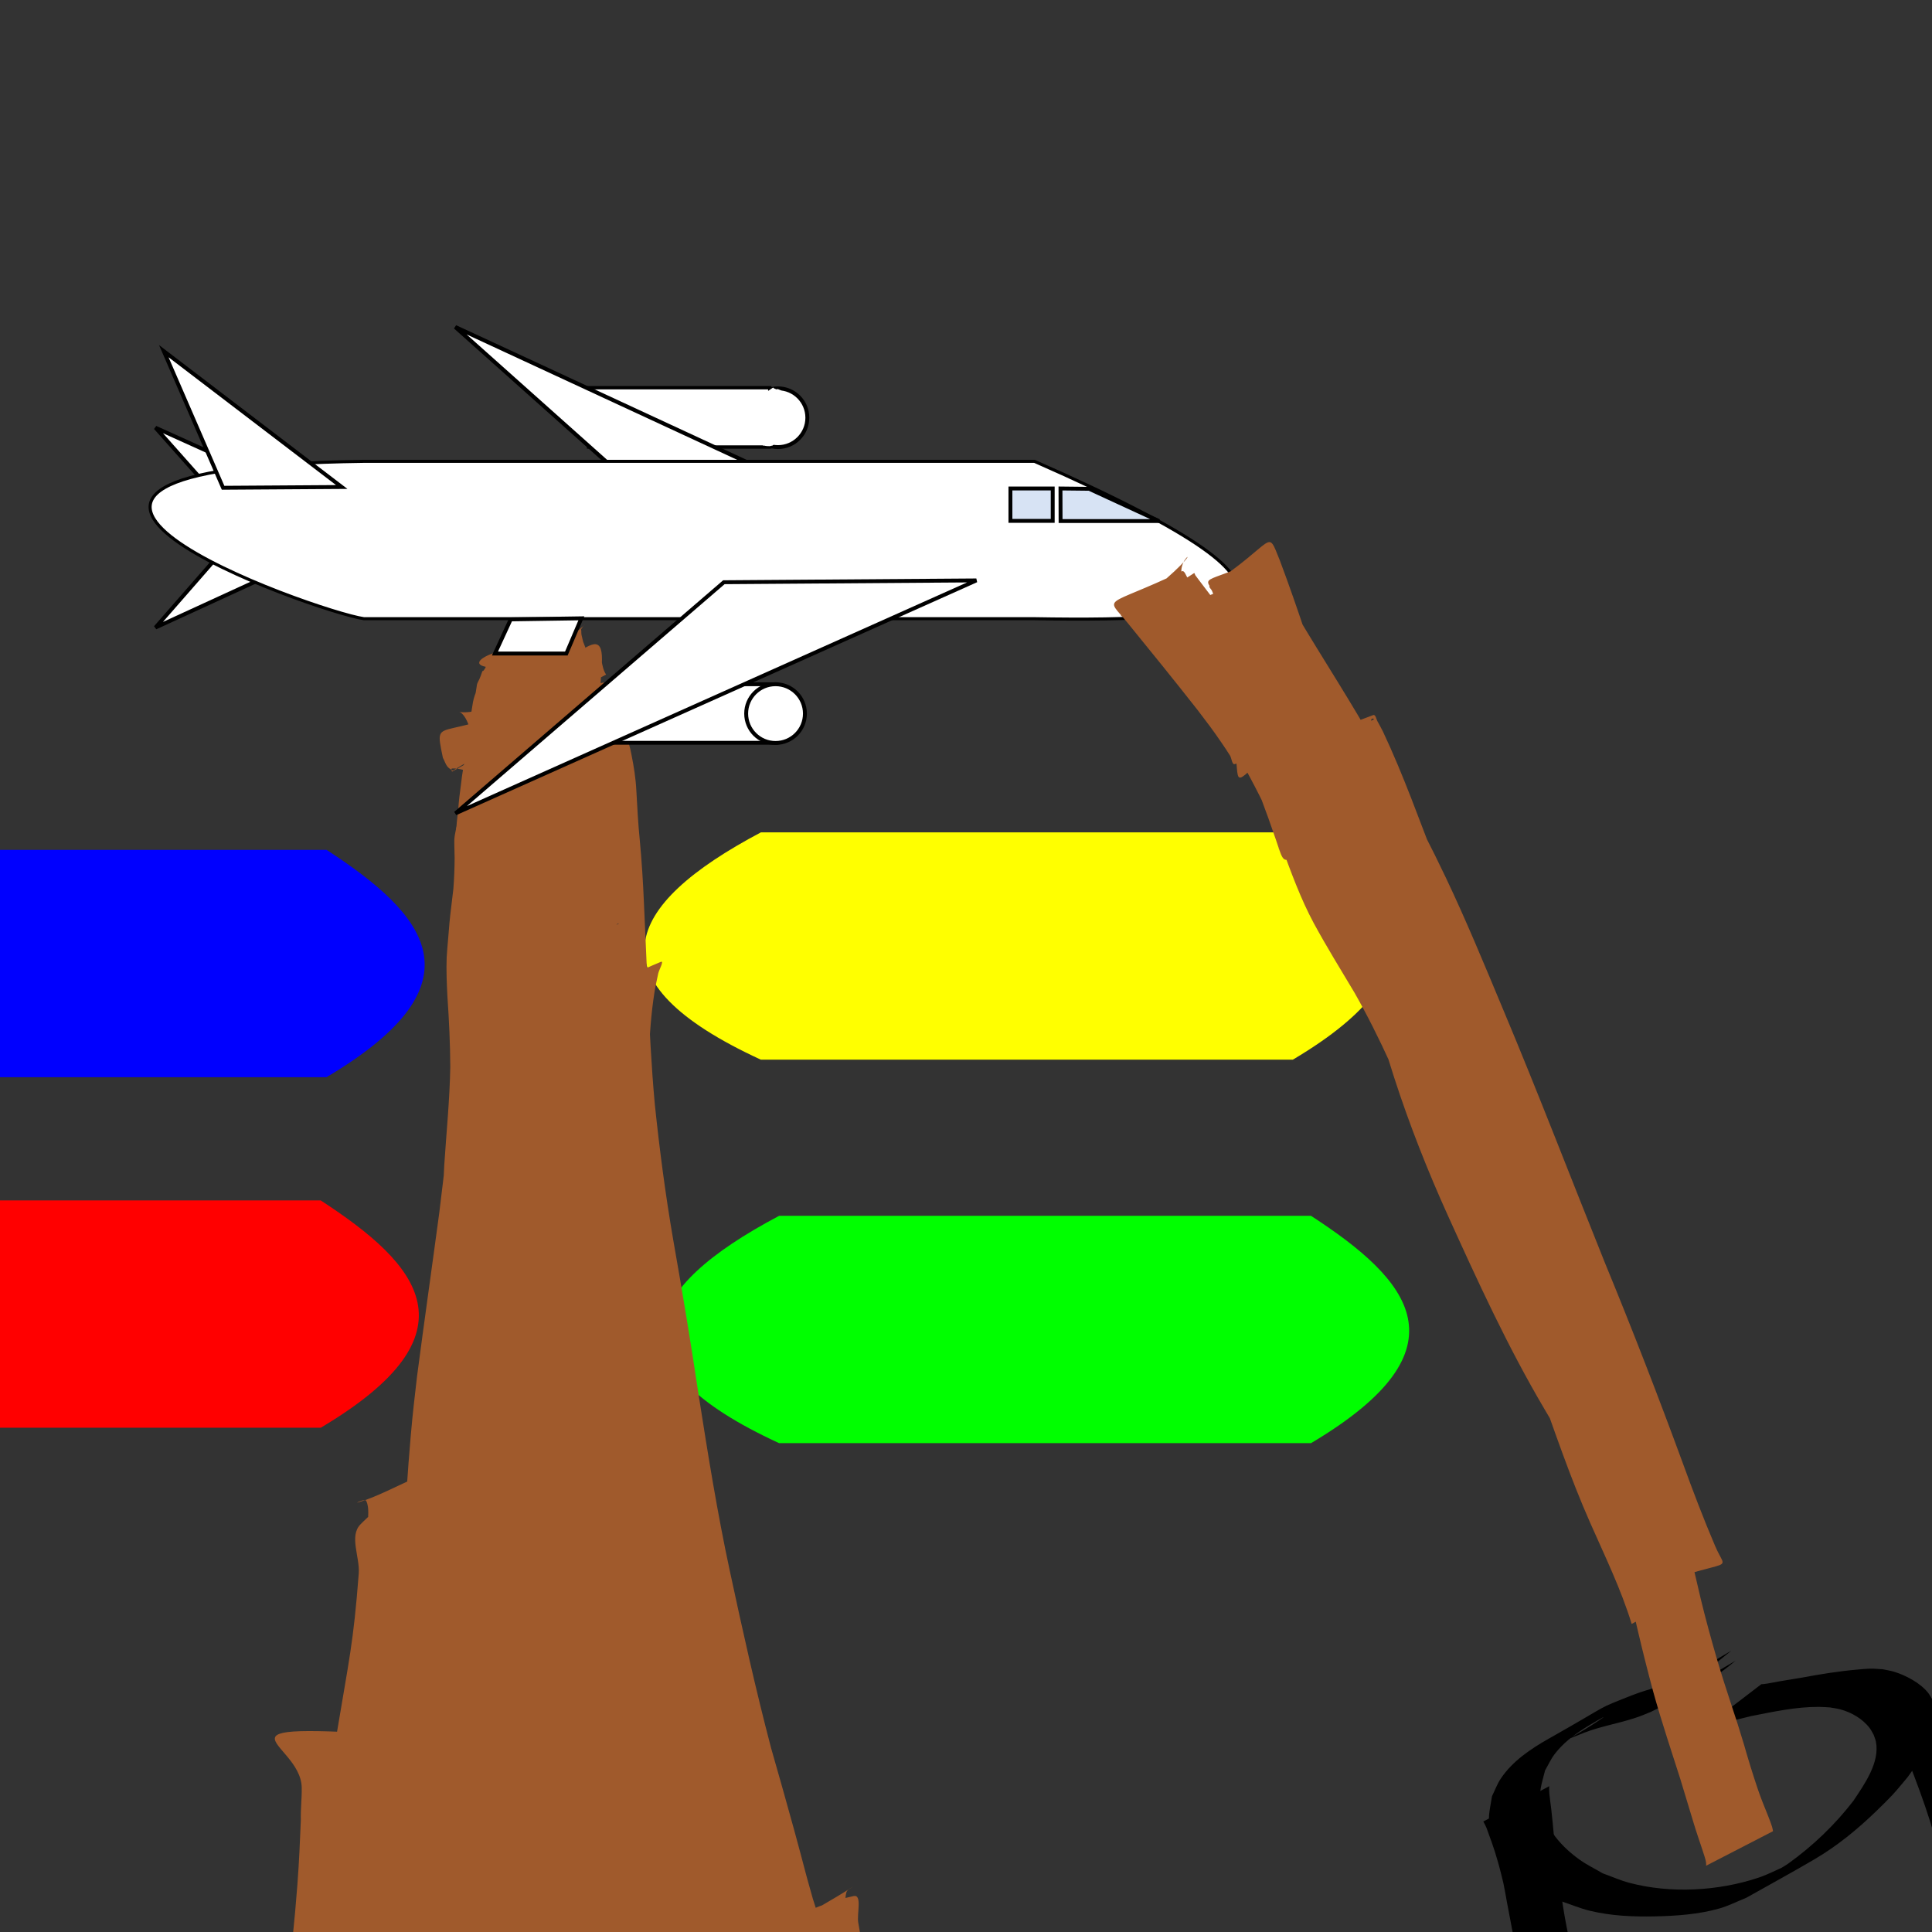 <?xml version="1.0" encoding="UTF-8" standalone="no"?>
<!-- Created with Inkscape (http://www.inkscape.org/) -->

<svg
   width="64mm"
   height="64mm"
   viewBox="0 0 64 64"
   version="1.1"
   id="svg5"
   inkscape:version="1.1.2 (0a00cf5339, 2022-02-04)"
   sodipodi:docname="icon.svg"
   xmlns:inkscape="http://www.inkscape.org/namespaces/inkscape"
   xmlns:sodipodi="http://sodipodi.sourceforge.net/DTD/sodipodi-0.dtd"
   xmlns="http://www.w3.org/2000/svg"
   xmlns:svg="http://www.w3.org/2000/svg">
  <rect x="0" y="0" width="64" height="64" fill="#333333" stroke="none"/>
  <sodipodi:namedview
     id="namedview7"
     pagecolor="#ffffff"
     bordercolor="#666666"
     borderopacity="1.0"
     inkscape:pageshadow="2"
     inkscape:pageopacity="0.0"
     inkscape:pagecheckerboard="0"
     inkscape:document-units="mm"
     showgrid="false"
     inkscape:zoom="0.37299271"
     inkscape:cx="-65.684929"
     inkscape:cy="400.81212"
     inkscape:window-width="1920"
     inkscape:window-height="995"
     inkscape:window-x="0"
     inkscape:window-y="0"
     inkscape:window-maximized="1"
     inkscape:current-layer="layer1-5" />
  <defs
     id="defs2" />
  <g
     inkscape:label="Layer 1"
     inkscape:groupmode="layer"
     id="layer1">
    <g
       inkscape:label="Layer 1"
       inkscape:groupmode="layer"
       id="layer1-5"
       transform="matrix(0.265,0,0,0.265,101.137,141.914)">
      <path
         id="rect2694"
         style="fill:#00ff00;stroke:#000000;stroke-width:0"
         d="m -284.259,-383.539 h 66.496 c 12.32,8.008 19.948,16.574 0,28.414 h -66.496 c -21.382,-9.843 -17.321,-19.243 0,-28.414 z"
         sodipodi:nodetypes="ccccc" />
      <path
         id="rect2694-3"
         style="fill:#ff0000;stroke:#000000;stroke-width:0"
         d="m -408.054,-385.464 h 66.496 c 12.32,8.008 19.948,16.574 0,28.414 h -66.496 c -21.382,-9.843 -17.321,-19.243 0,-28.414 z"
         sodipodi:nodetypes="ccccc" />
      <path
         id="rect2694-3-5"
         style="fill:#0000ff;stroke:#000000;stroke-width:0"
         d="m -407.325,-429.287 h 66.496 c 12.32,8.008 19.948,16.574 0,28.414 h -66.496 c -21.382,-9.843 -17.321,-19.243 0,-28.414 z"
         sodipodi:nodetypes="ccccc"
         inkscape:transform-center-x="-1.2304755"
         inkscape:transform-center-y="8.5244345" />
      <path
         id="rect2694-3-5-6"
         style="fill:#ffff00;stroke:#000000;stroke-width:0"
         d="m -286.536,-431.474 h 66.496 c 12.32,8.008 19.948,16.574 0,28.414 h -66.496 c -21.382,-9.843 -17.321,-19.243 0,-28.414 z"
         sodipodi:nodetypes="ccccc"
         inkscape:transform-center-x="-1.2304755"
         inkscape:transform-center-y="8.5244345" />
      <path
         style="fill:#a05a2c;stroke:#000000;stroke-width:0;stroke-miterlimit:4;stroke-dasharray:none"
         id="path2203"
         d="m -305.885,-451.202 c -0.353,-0.515 -0.46,-1.155 -0.57,-1.759 -0.01,-0.075 -0.033,-0.15 -0.03,-0.226 0.006,-0.164 0.126,-0.19 0.103,-0.177 -22.632,12.325 -17.931,2.894 -16.417,9.38 0.188,0.977 0.149,1.977 0.094,2.964 -0.074,1.352 -0.342,2.681 -0.603,4.006 -0.273,1.396 -0.672,2.762 -1.056,4.131 -0.225,0.761 -0.441,1.522 -0.492,2.316 -0.012,0.766 0.03,1.532 0.037,2.298 -0.007,1.283 -0.056,2.564 -0.155,3.842 -0.15,1.416 -0.359,2.824 -0.488,4.242 -0.1,1.438 -0.261,2.87 -0.349,4.308 -0.063,1.657 0.008,3.316 0.095,4.971 0.2,2.911 0.34,5.823 0.354,8.742 -0.07,4.108 -0.486,8.199 -0.754,12.297 -0.237,4.301 -0.342,8.608 -0.468,12.913 -0.099,5.498 -0.452,10.984 -1.005,16.454 -0.57,5.713 -1.316,11.405 -2.162,17.082 -0.57,3.715 -1.154,7.428 -1.724,11.143 -0.257,1.652 -0.554,3.297 -0.77,4.955 -0.08,0.634 -0.151,1.268 -0.208,1.904 0.009,0.059 -0.084,0.563 -0.178,0.54 -0.044,-0.011 -0.073,-0.055 -0.11,-0.082 -3.767,-5.329 -0.329,-0.297 16.381,-8.959 0.04,-0.021 0.045,0.098 0.017,0.133 -0.021,0.026 -0.071,-0.015 -0.09,-0.042 -0.107,-0.149 -0.206,-0.306 -0.279,-0.475 -0.139,-0.32 -0.236,-0.655 -0.355,-0.983 -0.114,-0.491 -0.249,-0.977 -0.343,-1.472 -0.761,-4.021 -0.805,-8.168 -0.928,-12.245 -0.167,-5.609 -0.03,-11.224 0.491,-16.812 0.112,-1.2 0.261,-2.397 0.391,-3.596 0.858,-6.929 2.213,-13.781 3.315,-20.673 0.794,-4.784 1.487,-9.599 2.686,-14.304 0.19,-0.748 0.411,-1.487 0.617,-2.23 0.491,-1.64 1.062,-3.256 1.74,-4.829 0.332,-0.77 0.676,-1.482 1.166,-2.159 0.109,-0.047 0.433,-0.199 0.328,-0.142 -5.429,2.949 -10.817,5.976 -16.301,8.821 -0.098,0.051 -0.14,-0.416 -0.106,-0.312 0.119,0.363 0.283,0.714 0.36,1.088 0.331,1.598 0.295,2.798 0.359,4.462 0.02,8.409 -0.08,16.818 -0.245,25.226 -0.362,10.994 -0.979,21.977 -1.521,32.962 -0.35,7.524 -0.871,15.038 -1.809,22.512 -0.191,1.451 -0.416,2.898 -0.706,4.332 -0.049,0.243 -0.117,0.482 -0.157,0.727 -0.035,0.214 -0.262,0.749 -0.069,0.648 5.523,-2.902 10.873,-6.121 16.31,-9.181 -0.135,-0.415 -0.315,-0.819 -0.406,-1.246 -0.139,-0.651 -0.213,-1.315 -0.284,-1.977 -0.203,-1.898 -0.288,-3.997 -0.352,-5.891 -0.117,-3.45 -0.1,-4.338 -0.129,-7.878 0.07,-6.442 -0.026,-12.887 0.167,-19.328 0.145,-4.827 0.248,-5.834 0.551,-10.665 0.696,-10.027 2.015,-19.991 3.405,-29.941 0.835,-5.817 1.717,-11.634 3.027,-17.366 0.244,-0.958 0.446,-1.936 0.807,-2.86 0.053,-0.135 0.085,-0.286 0.182,-0.394 0.056,-0.062 0.312,-0.11 0.238,-0.072 -5.528,2.874 -11.071,5.721 -16.606,8.582 0.175,0.323 0.403,0.623 0.526,0.969 1.007,2.833 0.962,5.959 1.008,8.918 0.047,3.011 0.022,6.023 0.032,9.035 0.015,1.696 0.013,3.392 0.045,5.088 0.041,2.171 0.267,8.977 0.333,11.079 0.18,5.732 0.37,11.461 0.609,17.19 0.251,5.394 0.523,10.789 0.929,16.174 0.359,4.757 0.458,5.088 0.863,9.776 0.128,1.484 0.237,2.969 0.356,4.453 0.422,5.986 1.02,11.961 1.292,17.956 0.049,1.244 0.054,2.49 0.017,3.735 -0.015,0.496 -0.075,0.983 -0.069,1.478 3.467,6.357 0.524,1.67 16.683,-8.61 0.199,-0.127 -0.136,-0.452 -0.182,-0.684 -0.069,-0.345 -0.117,-0.694 -0.164,-1.042 -0.164,-1.219 -0.269,-2.379 -0.393,-3.609 -0.593,-7.293 -1.33,-14.572 -1.89,-21.868 -0.105,-1.581 -0.206,-3.162 -0.314,-4.742 -0.215,-3.131 -0.503,-6.878 -0.692,-10.004 -0.312,-5.151 -0.499,-10.301 -0.629,-15.46 0.016,-4.709 -0.098,-9.422 0.009,-14.131 0.033,-1.437 0.11,-2.873 0.168,-4.309 0.055,-1.361 0.093,-2.723 0.173,-4.083 0.075,-1.267 0.194,-2.532 0.292,-3.798 0.441,-4.884 1.007,-9.759 2.055,-14.553 0.136,-0.54 0.322,-1.307 0.49,-1.861 0.055,-0.182 0.084,-0.379 0.184,-0.541 0.059,-0.095 0.372,-0.248 0.273,-0.196 -16.664,8.815 -20.463,4.059 -15.866,9.332 0.259,0.545 0.561,1.071 0.776,1.635 1.24,3.257 1.858,6.776 2.484,10.186 0.357,1.944 1.326,7.781 1.637,9.637 0.28,1.739 0.56,3.478 0.84,5.217 0.684,4.257 1.049,6.614 1.784,10.88 1.003,5.82 2.09,11.626 3.167,17.433 1.443,7.873 2.642,15.787 4.041,23.667 1.351,7.421 0.694,3.745 1.972,11.027 0.294,1.709 0.585,3.418 0.883,5.126 0.28,1.611 0.58,3.219 0.85,4.832 0.824,4.925 1.521,9.869 2.063,14.833 0.162,2.559 0.515,5.146 0.316,7.714 -0.021,6.575 -0.106,1.426 16.429,-8.65 0.246,-0.15 -0.346,-0.463 -0.493,-0.712 -0.23,-0.389 -0.452,-0.786 -0.636,-1.198 -0.603,-1.351 -0.948,-2.579 -1.404,-3.999 -0.245,-0.873 -0.497,-1.744 -0.735,-2.619 -0.263,-0.967 -0.513,-1.937 -0.77,-2.905 -0.282,-1.045 -0.562,-2.09 -0.847,-3.134 -0.93,-3.399 -1.901,-6.786 -2.865,-10.176 -1.924,-7.315 -3.563,-14.701 -5.15,-22.095 -1.568,-7.284 -2.748,-14.639 -3.902,-21.997 -0.965,-6.504 -2.046,-12.99 -3.188,-19.465 -0.968,-5.621 -1.709,-11.276 -2.298,-16.948 -0.438,-4.776 -0.663,-9.568 -0.881,-14.359 -0.148,-3.573 -0.323,-7.145 -0.473,-10.718 -0.114,-2.665 -0.279,-5.328 -0.53,-7.984 -0.21,-2.047 -0.304,-4.102 -0.424,-6.155 -0.074,-1.496 -0.313,-2.974 -0.604,-4.44 -0.168,-0.904 -0.431,-1.784 -0.703,-2.661 -0.227,-0.716 -0.447,-1.434 -0.664,-2.154 -0.165,-0.562 -0.296,-1.133 -0.428,-1.703 -0.077,-0.353 -0.135,-0.71 -0.226,-1.06 -0.099,-0.396 -0.336,-0.719 -0.589,-1.032 -0.264,-0.303 -0.582,-0.429 -0.976,-0.41 -0.359,0.086 -0.714,0.169 -1.086,0.205 -0.468,0.061 -0.928,0.099 -1.398,0.035 -0.341,-0.049 -0.669,-0.151 -0.987,-0.282 -0.105,-0.047 -0.086,-0.031 -0.189,-0.112 -0.043,-0.034 -0.086,-0.069 -0.126,-0.107 -0.055,-0.052 -0.092,-0.2 -0.157,-0.162 -16.209,9.4 -17.368,3.477 -16.047,9.817 0.208,0.362 0.322,0.82 0.605,1.142 0.188,0.213 0.395,0.311 0.638,0.463 0,0 15.681,-9.343 15.681,-9.343 v 0 c -0.175,-0.596 -0.262,-0.815 0.163,-0.139 3.652,5.204 0.252,0.268 -15.927,9.601 -0.051,0.029 -0.096,-0.266 -0.091,-0.304 0.012,-0.088 0.059,-0.071 0.127,-0.081 0.385,-0.025 0.762,0.035 1.136,0.125 0.518,0.113 1.03,0.29 1.562,0.311 0.378,0.018 0.766,0.074 1.139,0.033 0.237,-0.069 0.33,-0.191 0.23,-0.437 -0.024,-0.055 -0.28,-0.598 -0.107,-0.299 0.131,0.3 0.241,0.609 0.356,0.915 0.198,0.557 0.399,1.114 0.596,1.672 0.246,0.71 0.482,1.422 0.727,2.132 0.285,0.815 0.583,1.626 0.873,2.44 0.432,1.285 0.747,2.604 0.9,3.954 0.262,2.002 0.522,4.005 0.79,6.006 0.35,2.55 0.774,5.091 1.019,7.654 0.386,3.453 0.765,6.908 1.193,10.356 0.568,4.661 1.106,9.325 1.717,13.98 0.731,5.627 1.627,11.23 2.845,16.774 1.277,6.37 2.646,12.723 3.772,19.123 1.306,7.296 2.832,14.548 4.411,21.789 0.627,3.01 0.972,4.641 1.576,7.655 0.986,4.917 1.946,9.839 3.255,14.684 1.542,6.456 3.145,12.929 3.563,19.58 0.066,1.728 0.175,2.97 0.026,4.67 -0.047,0.531 -0.121,1.063 -0.253,1.579 -0.071,0.28 -0.612,0.918 -0.352,0.792 11.35,-5.487 21.71,-11.769 16.258,-8.466 -0.434,-0.432 -0.773,-0.937 -1.099,-1.455 -0.896,-1.422 -1.653,-2.925 -2.353,-4.451 -0.356,-0.834 -0.731,-1.661 -1.067,-2.503 -0.811,-2.033 -1.734,-4.644 -2.393,-6.7 -1.148,-3.579 -1.519,-5.061 -2.493,-8.766 -0.43,-1.635 -0.847,-3.274 -1.271,-4.911 -0.423,-1.742 -0.867,-3.479 -1.268,-5.226 -0.765,-3.329 -1.687,-7.842 -2.354,-11.181 -1.182,-5.911 -2.289,-11.837 -3.237,-17.791 -1.715,-11.355 -3.321,-22.731 -4.504,-34.156 -0.138,-1.73 -0.306,-3.458 -0.413,-5.191 -0.342,-5.571 -0.392,-11.218 0.476,-16.748 0.122,-0.781 0.312,-1.55 0.468,-2.325 0.108,-0.482 0.779,-1.637 0.323,-1.447 -5.683,2.373 -11.077,5.388 -16.545,8.221 -0.093,0.048 0.135,0.165 0.176,0.261 0.247,0.581 0.251,1.304 0.429,1.899 0.71,4.292 0.928,8.637 1.152,12.976 0.208,4.907 0.121,2.391 0.253,7.548 0.051,1.38 0.141,2.758 0.199,4.137 0.195,4.595 0.343,9.193 0.754,13.776 0.306,5.133 0.579,10.266 0.744,15.406 0.114,3.548 0.159,6.692 0.232,10.237 0.033,1.615 0.07,3.23 0.105,4.845 0.008,1.572 0.038,3.145 0.024,4.717 -0.046,5.215 -0.256,10.567 -0.939,15.742 -0.128,0.968 -0.311,1.927 -0.467,2.891 -0.401,1.758 -0.53,2.574 -1.092,4.208 -0.148,0.43 -0.308,0.857 -0.512,1.263 -0.123,0.244 -0.706,0.802 -0.465,0.673 16.383,-8.726 13.792,-14.654 16.307,-8.081 -0.287,-0.182 -0.475,-0.615 -0.63,-0.899 -0.524,-0.962 -0.953,-1.972 -1.355,-2.989 -1.939,-5.248 -3.326,-10.687 -4.549,-16.141 -0.28,-1.394 -0.589,-2.782 -0.839,-4.181 -0.495,-2.772 -1.034,-6.685 -1.393,-9.459 -0.68,-5.243 -1.249,-10.501 -1.59,-15.778 -0.336,-5.7 -0.664,-11.398 -0.667,-17.11 -0.002,-4.205 0.118,-7.208 0.385,-11.393 0.113,-1.766 0.27,-3.529 0.406,-5.293 0.612,-5.846 1.146,-11.767 2.727,-17.452 0.589,-2.118 0.887,-2.723 1.638,-4.544 -5.533,2.606 -11.1,5.142 -16.6,7.818 -0.075,0.036 0.134,0.103 0.178,0.174 0.057,0.09 0.083,0.197 0.118,0.298 0.246,0.717 0.388,1.464 0.53,2.206 0.203,1.325 0.297,1.818 0.423,3.232 0.362,4.069 0.316,8.163 0.22,12.242 -0.141,3.557 -0.184,5.123 -0.409,8.731 -0.428,6.852 -1.164,13.681 -1.575,20.534 -0.676,10.253 -1.282,20.513 -2.188,30.749 -0.429,4.02 -0.847,8.04 -1.613,12.014 -0.297,1.539 -0.837,3.954 -1.393,5.492 -0.21,0.582 -0.514,1.125 -0.771,1.688 5.355,-2.643 10.669,-5.37 16.064,-7.928 0.135,-0.064 -0.053,0.449 -0.196,0.404 -0.182,-0.058 -0.146,-0.354 -0.212,-0.533 -0.412,-1.119 -0.731,-2.269 -1.009,-3.428 -0.42,-1.962 -0.557,-2.476 -0.876,-4.578 -0.796,-5.254 -1.088,-10.567 -1.2,-15.876 -0.03,-4.56 -0.069,-5.783 0.025,-10.394 0.152,-7.478 0.598,-14.948 1.256,-22.398 0.924,-9.004 1.919,-18.02 3.725,-26.897 0.624,-2.663 0.61,-2.901 1.435,-5.362 0.196,-0.585 0.541,-1.127 0.648,-1.735 1.371,-7.796 -18.544,0.45 -16.47,7.445 0.084,2.042 -0.28,4.078 -0.447,6.105 -0.616,5.303 -1.191,10.611 -1.85,15.91 -0.913,6.823 -1.89,13.637 -2.781,20.463 -0.334,2.931 -0.514,4.341 -0.772,7.278 -0.401,4.562 -0.678,9.137 -0.947,13.708 -0.24,5.01 -0.343,10.04 -1.024,15.017 -0.132,0.877 -0.453,2.12 -0.208,3.017 0.039,0.144 0.052,0.472 0.187,0.407 16.941,-8.224 18.822,-2.724 16.577,-8.909 -0.096,-0.31 -0.135,-0.63 -0.167,-0.952 -0.056,-0.55 -0.119,-1.098 -0.164,-1.649 -0.117,-1.449 -0.237,-2.898 -0.283,-4.352 -0.079,-3.428 -0.015,-6.86 0.124,-10.286 0.308,-5.608 0.915,-11.183 1.526,-16.764 0.609,-5.644 1.339,-11.276 1.812,-16.934 0.369,-4.383 0.672,-8.771 0.967,-13.159 0.223,-4.12 0.386,-8.244 0.823,-12.349 0.318,-3.14 0.655,-6.278 0.864,-9.427 0.125,-1.695 0.223,-3.391 0.341,-5.086 0.101,-1.429 0.24,-2.855 0.421,-4.277 0.151,-1.396 0.237,-2.797 0.373,-4.194 0.152,-1.362 0.325,-2.722 0.472,-4.084 0.087,-0.784 0.166,-1.569 0.275,-2.349 0.101,-0.655 0.163,-1.315 0.236,-1.973 0.189,-1.345 0.45,-2.677 0.766,-3.998 0.318,-1.425 0.574,-2.861 0.674,-4.319 0.089,-1.128 0.151,-2.258 0.23,-3.386 0.394,-6.949 -4.94,1.885 -16.548,8.039 -0.024,0.013 0.087,-0.019 0.181,0.119 0.041,0.06 0.061,0.131 0.092,0.197 0.244,0.571 0.429,1.177 0.387,1.805 0,0 16.422,-8.911 16.422,-8.911 z" />
      <path
         style="fill:#a05a2c;stroke:#000000;stroke-width:0;stroke-miterlimit:4;stroke-dasharray:none"
         id="path2205"
         d="m -321.332,-433.568 c -0.019,-0.042 -0.044,-0.082 -0.058,-0.126 -0.063,-0.204 -0.063,-0.317 -0.085,-0.537 -0.052,-0.51 -0.084,-1.017 -0.108,-1.529 0.018,-1.045 0.033,-2.094 0.159,-3.133 0.061,-0.499 0.189,-1.201 0.275,-1.697 0.174,-1.06 0.455,-2.097 0.682,-3.146 0.155,-0.718 0.147,-0.701 0.281,-1.418 0.04,-0.232 0.078,-0.465 0.12,-0.696 0.039,-0.219 0.085,-0.436 0.124,-0.655 0.216,-1.229 -0.01,-0.032 0.197,-1.241 0.045,-0.265 0.16,-0.841 0.214,-1.111 0.153,-0.771 0.382,-1.524 0.662,-2.258 0.07,-0.217 0.2,-0.407 0.289,-0.615 0.075,-0.302 0.201,-0.586 0.341,-0.862 0.083,-0.125 0.144,-0.296 0.273,-0.385 0.009,-0.004 0.021,-0.005 0.027,-0.013 0.008,-0.01 0.004,-0.025 0.01,-0.036 0.014,-0.023 0.058,0.017 0.084,0.012 0.005,-0.004 0.011,-0.007 0.014,-0.013 0.014,-0.025 0.009,-0.051 0.016,-0.078 0.014,-0.052 0.049,-0.1 0.077,-0.144 0.047,-0.097 0.15,-0.157 0.181,-0.26 0.056,-0.064 0.055,-0.085 0.124,-0.023 -5.102,3.006 -2.578,2.843 -3.312,1.636 0.025,0.086 0.06,0.169 0.076,0.257 0.119,0.631 0.086,1.27 0.05,1.906 -0.042,0.744 -0.05,0.764 -0.116,1.495 -0.072,0.533 -0.113,1.075 -0.225,1.602 -0.02,0.093 -0.046,0.185 -0.078,0.275 -0.015,0.043 -0.101,0.144 -0.061,0.122 1.107,-0.595 2.188,-1.236 3.282,-1.854 -0.018,-0.127 -0.048,-0.253 -0.054,-0.381 -0.007,-0.171 0.005,-0.343 0.015,-0.514 0.046,-0.749 0.183,-1.427 0.377,-2.148 0.042,-0.107 0.054,-0.232 0.127,-0.321 0.042,-0.051 0.245,-0.097 0.188,-0.064 -1.051,0.607 -2.175,1.095 -3.172,1.787 -0.095,0.066 0.103,0.207 0.143,0.315 0.164,0.444 0.192,0.652 0.299,1.129 0.168,0.952 0.249,1.924 0.224,2.891 1.113,-0.543 2.285,-0.979 3.34,-1.628 0.109,-0.067 -0.075,-0.246 -0.089,-0.373 -0.017,-0.156 -0.005,-0.315 -0.003,-0.472 0.006,-0.485 0.019,-0.786 0.067,-1.275 0.022,-0.225 0.054,-0.449 0.081,-0.673 0.137,-0.762 0.226,-1.555 0.532,-2.273 1.264,-0.512 -1.361,0.547 -3.136,1.739 -0.09,0.06 0.129,0.175 0.173,0.274 0.068,0.154 0.112,0.318 0.16,0.479 0.174,0.589 0.18,0.695 0.303,1.313 0.097,0.708 0.101,0.64 0.147,1.327 0.019,0.295 0.047,0.617 2.4e-4,0.914 -0.01,0.066 -0.124,0.218 -0.064,0.189 1.106,-0.55 2.168,-1.183 3.252,-1.774 -0.055,-0.091 -0.121,-0.175 -0.164,-0.272 -0.161,-0.367 -0.213,-0.668 -0.283,-1.066 -0.107,-0.612 -0.163,-1.225 -0.203,-1.845 -0.015,-0.375 -0.025,-0.532 -0.029,-0.893 -0.001,-0.104 -0.014,-0.209 0.001,-0.312 0.009,-0.061 0.124,-0.204 0.071,-0.172 -3.078,1.834 -2.955,3.147 -3.05,1.851 0.049,0.075 0.104,0.146 0.145,0.224 0.348,0.657 0.464,1.405 0.548,2.134 0.007,0.111 0.047,0.403 -0.005,0.534 -0.012,0.029 -0.106,0.069 -0.079,0.053 1.068,-0.624 2.203,-1.149 3.202,-1.878 0.1,-0.073 -0.131,-0.212 -0.18,-0.327 -0.063,-0.148 -0.102,-0.305 -0.153,-0.457 -0.191,-0.662 -0.313,-1.344 -0.363,-2.031 -0.013,-0.179 -0.015,-0.358 -0.025,-0.537 -1.111,0.574 -2.276,1.052 -3.332,1.721 -0.104,0.066 0.033,0.244 0.036,0.367 0.004,0.175 -0.001,0.35 -0.014,0.525 -0.048,0.65 -0.17,1.292 -0.296,1.931 -0.122,0.499 -0.26,1.004 -0.497,1.464 -0.05,0.097 -0.103,0.195 -0.174,0.279 -0.053,0.062 -0.128,0.1 -0.191,0.15 0.96,-0.582 1.921,-1.163 2.881,-1.745 -0.114,0.074 -0.097,0.08 -0.235,0.099 -0.07,0.009 -0.14,0.006 -0.21,0.016 -1.35,0.203 -3.217,1.691 -3.801,2.028 -0.285,0.251 -0.569,0.503 -0.858,0.749 -0.037,0.031 -0.371,0.314 -0.435,0.356 -0.051,0.033 -0.11,0.053 -0.165,0.08 1.017,-0.587 2.017,-1.202 3.05,-1.76 0.029,-0.015 0.028,0.059 0.041,0.089 0.003,0.007 -0.009,-0.013 -0.011,-0.02 -0.014,-0.05 -0.028,-0.101 -0.036,-0.153 -0.021,-0.148 -0.019,-0.335 -0.022,-0.482 0.019,-0.637 0.123,-1.268 0.231,-1.895 0.09,-0.423 0.174,-0.85 0.322,-1.258 0.071,-0.196 0.193,-0.461 0.276,-0.65 0.399,-0.924 0.942,-1.77 1.488,-2.611 0.724,-1.174 1.507,-2.31 2.303,-3.435 0.108,-0.146 0.403,-0.552 0.534,-0.712 0.059,-0.072 0.269,-0.255 0.188,-0.209 -1.029,0.573 -2.021,1.211 -3.042,1.799 -0.024,0.014 -0.079,-0.025 -0.084,0.003 -0.032,0.168 -0.009,0.342 -0.013,0.513 -0.172,1.971 -0.673,3.89 -1.224,5.783 -0.072,0.207 -0.134,0.419 -0.217,0.622 -0.508,1.249 -2.37,2.246 3.094,-1.288 0.127,-0.082 -0.042,-0.301 -0.032,-0.451 0.015,-0.225 0.236,-1.39 0.262,-1.536 0.178,-0.877 0.417,-1.74 0.695,-2.59 0.069,-0.209 0.135,-0.42 0.216,-0.624 0.059,-0.148 0.348,-0.503 0.204,-0.434 -1.045,0.503 -1.994,1.183 -2.991,1.775 0.025,0.049 0.059,0.095 0.075,0.148 0.182,0.612 0.223,0.944 0.281,1.618 0.033,0.38 0.056,0.76 0.064,1.141 0.016,0.752 -0.028,1.445 -0.063,2.194 -0.016,0.206 -0.088,1.296 -0.155,1.568 -0.028,0.116 -0.106,0.214 -0.159,0.321 1.076,-0.601 2.252,-1.049 3.227,-1.802 0.154,-0.119 -0.133,-0.369 -0.168,-0.561 -0.056,-0.313 -0.069,-0.632 -0.104,-0.948 -0.002,-0.406 -0.022,-0.812 -0.006,-1.217 0.018,-0.429 0.061,-0.857 0.108,-1.284 0.113,-1.025 0.283,-2.06 0.564,-3.054 0.055,-0.196 0.129,-0.386 0.193,-0.579 0.099,-0.04 0.387,-0.178 0.298,-0.119 -1.01,0.664 -2.207,1.087 -3.065,1.938 -0.202,0.2 0.235,0.519 0.312,0.793 0.101,0.362 0.156,0.735 0.221,1.105 0.213,1.207 0.211,1.385 0.345,2.613 0.054,1.035 0.15,2.075 0.082,3.112 -0.012,0.18 -0.241,0.592 -0.069,0.537 3.625,-1.141 3.679,-0.532 2.963,-2.089 -0.059,-0.288 -0.14,-0.572 -0.178,-0.864 -0.048,-0.363 -0.061,-0.729 -0.078,-1.095 -0.04,-0.869 -0.036,-1.497 0.012,-2.363 0.019,-0.345 0.042,-0.691 0.085,-1.034 0.034,-0.271 0.097,-0.538 0.145,-0.807 0.068,-0.169 0.368,-0.588 0.204,-0.508 -1.004,0.494 -1.931,1.139 -2.833,1.802 -0.065,0.048 0.152,0.067 0.204,0.128 0.15,0.176 0.274,0.375 0.392,0.574 0.423,0.712 0.557,1.084 0.898,1.856 0.499,1.249 0.887,2.541 1.139,3.861 1.065,-0.64 2.231,-1.135 3.194,-1.92 0.143,-0.117 -0.147,-0.34 -0.207,-0.514 -0.088,-0.253 -0.171,-0.508 -0.237,-0.767 -0.077,-0.3 -0.131,-0.606 -0.191,-0.909 -0.201,-1.02 -0.17,-0.901 -0.311,-1.918 -0.046,-0.499 -0.129,-0.985 -0.047,-1.485 0.178,-1.09 3.322,-3.674 -2.804,1.464 -0.125,0.105 0.273,0.185 0.379,0.309 0.192,0.225 0.337,0.486 0.506,0.73 0.172,0.325 0.36,0.642 0.515,0.976 0.16,0.344 0.294,0.7 0.428,1.055 0.334,0.881 0.613,1.784 0.832,2.701 0.048,0.201 0.086,0.403 0.13,0.605 0.012,0.139 0.036,0.277 0.035,0.416 -0.008,1.221 -4.346,3.606 3.156,-1.603 0.092,-0.064 -0.174,-0.144 -0.243,-0.232 -0.338,-0.429 -0.472,-0.77 -0.727,-1.272 -0.386,-1.008 -0.735,-2.03 -1.071,-3.055 -0.127,-0.386 -0.257,-0.77 -0.373,-1.159 -0.21,-0.703 -0.372,-1.387 -0.55,-2.097 -0.094,-0.436 -0.251,-1.022 -0.253,-1.487 -0.006,-1.284 2.354,-2.541 -2.807,1.468 -0.087,0.068 0.22,0.056 0.308,0.123 0.209,0.16 0.379,0.365 0.568,0.548 0.68,0.862 0.865,1.039 1.443,2.039 0.23,0.398 0.429,0.814 0.633,1.227 0.359,0.727 0.737,1.557 1.042,2.312 0.128,0.315 0.24,0.637 0.36,0.955 0.102,0.3 0.361,1.027 0.443,1.374 0.032,0.134 0.062,0.272 0.059,0.41 -0.001,0.066 -0.128,0.219 -0.072,0.184 3.236,-2.009 3.827,-1.2 2.488,-2.405 -1.128,-1.419 -1.998,-3.022 -2.604,-4.73 -0.113,-0.319 -0.203,-0.646 -0.304,-0.969 -0.115,-0.445 -0.278,-0.954 -0.297,-1.425 -0.052,-1.312 2.746,-2.602 -2.93,1.6 -0.067,0.05 0.177,0.018 0.239,0.073 0.215,0.19 0.382,0.429 0.573,0.644 0.992,1.496 1.913,3.047 2.669,4.678 0.149,0.321 0.964,2.267 1.116,2.63 0.645,1.542 0.325,0.786 0.96,2.266 0,0 2.245,-1.272 2.245,-1.272 v 0 c -0.743,-1.417 -0.366,-0.694 -1.13,-2.167 -0.313,-0.614 -0.993,-1.932 -1.276,-2.54 -0.765,-1.645 -1.397,-3.349 -2.049,-5.041 -0.068,-0.288 -0.134,-0.576 -0.202,-0.864 -0.053,-0.224 0.05,-0.759 -0.164,-0.672 -1.122,0.453 -2.093,1.228 -3.048,1.97 -0.083,0.065 0.154,0.146 0.214,0.233 0.232,0.333 0.5,0.896 0.672,1.232 0.147,0.3 0.298,0.597 0.44,0.899 0.776,1.652 1.471,3.341 2.152,5.033 0.453,1.779 0.006,0.9 3.418,-0.929 0.055,-0.029 -0.12,-0.043 -0.165,-0.086 -0.098,-0.092 -0.177,-0.203 -0.257,-0.311 -0.254,-0.338 -0.573,-0.837 -0.797,-1.176 -0.177,-0.286 -0.36,-0.569 -0.53,-0.859 -0.432,-0.737 -0.813,-1.463 -1.203,-2.224 -0.21,-0.411 -0.428,-0.818 -0.621,-1.238 -0.408,-0.885 -0.606,-1.461 -0.938,-2.353 -0.087,-0.26 -0.166,-0.522 -0.261,-0.779 -0.063,-0.17 -0.045,-0.569 -0.214,-0.501 -1.121,0.45 -2.147,1.127 -3.122,1.84 -0.097,0.071 0.127,0.205 0.184,0.311 0.276,0.519 0.353,0.732 0.603,1.305 0.259,0.668 0.518,1.308 0.737,1.991 0.463,1.441 0.76,2.925 1.14,4.388 0.086,0.468 0.212,1.064 0.246,1.554 0.009,0.126 -0.126,0.428 -0.01,0.379 1.125,-0.478 2.15,-1.164 3.224,-1.746 -0.051,-0.038 -0.111,-0.066 -0.153,-0.113 -0.085,-0.097 -0.15,-0.211 -0.225,-0.316 -0.545,-0.989 -1.026,-1.993 -1.446,-3.043 -0.141,-0.354 -0.284,-0.709 -0.406,-1.071 -0.122,-0.359 -0.217,-0.726 -0.326,-1.089 -0.07,-0.306 -0.146,-0.611 -0.209,-0.918 -0.046,-0.225 0.101,-0.744 -0.119,-0.677 -1.149,0.349 -2.176,1.03 -3.185,1.68 -0.088,0.057 0.092,0.19 0.128,0.289 0.179,0.5 0.231,0.792 0.362,1.333 0.171,0.912 0.2,0.975 0.306,1.916 0.036,0.318 0.077,0.637 0.088,0.957 0.01,0.294 0.007,0.59 -0.026,0.882 -0.022,0.198 -0.33,0.642 -0.139,0.583 1.098,-0.34 2.069,-1.001 3.103,-1.502 -0.059,-0.008 -0.13,0.011 -0.179,-0.023 -0.191,-0.135 -0.469,-0.616 -0.557,-0.767 -0.46,-0.795 -0.846,-1.632 -1.166,-2.492 -0.319,-0.996 -0.367,-1.042 -0.564,-2.042 -0.051,-0.257 -0.066,-0.521 -0.122,-0.776 -0.042,-0.191 0.011,-0.63 -0.173,-0.562 -1.118,0.416 -2.136,1.083 -3.104,1.78 -0.11,0.079 0.054,0.265 0.081,0.398 0.026,0.235 0.059,0.468 0.078,0.704 0.09,1.11 0.09,2.224 0.029,3.336 -0.021,0.393 -0.039,0.788 -0.088,1.178 -0.044,0.351 -0.129,0.695 -0.193,1.042 -0.775,1.392 -0.945,1.449 2.837,-0.906 0.123,-0.077 -0.151,-0.25 -0.202,-0.386 -0.166,-0.449 -0.322,-1.239 -0.401,-1.674 -0.071,-0.388 -0.127,-0.779 -0.19,-1.168 -0.134,-1.339 -0.16,-1.337 -0.191,-2.69 -0.01,-0.407 -0.023,-0.815 -0.002,-1.222 0.018,-0.35 0.467,-1.05 0.116,-1.046 -4.915,0.054 -4.099,0.523 -3.081,1.173 0.059,1.104 0.026,2.208 -0.059,3.31 -0.034,0.432 -0.068,0.864 -0.122,1.293 -0.057,0.445 -0.141,0.886 -0.211,1.329 -0.083,0.374 -0.146,0.753 -0.249,1.122 -0.07,0.251 -0.52,0.796 -0.266,0.735 1.123,-0.269 2.105,-0.951 3.158,-1.427 -0.07,-0.03 -0.177,-0.021 -0.209,-0.09 -0.08,-0.172 -0.182,-1.311 -0.19,-1.389 -0.021,-0.329 -0.05,-0.657 -0.063,-0.987 -0.034,-0.909 -0.027,-1.424 0.053,-2.339 0.36,-4.139 -0.089,1.433 0.285,-1.941 0.023,-0.206 0.006,-0.415 0.008,-0.622 -1.044,0.569 -2.138,1.055 -3.132,1.706 -0.1,0.066 -0.008,0.24 -0.02,0.359 -0.104,1.043 -0.338,2.07 -0.631,3.074 -0.155,0.466 -0.391,1.231 -0.614,1.688 -0.099,0.203 -0.567,0.641 -0.35,0.578 8.049,-2.313 3.194,-0.236 3.078,-1.609 -0.015,-0.173 0.009,-0.348 0.014,-0.522 0.106,-0.922 0.233,-1.838 0.445,-2.743 0.25,-1.065 0.589,-2.108 0.971,-3.132 0.077,-0.218 0.194,-0.426 0.232,-0.655 0.037,-0.223 0.205,-0.752 -0.007,-0.677 -3.117,1.105 -2.733,0.999 -3.597,2.609 -0.311,0.541 -0.632,1.076 -0.982,1.593 -0.292,0.432 -0.597,0.845 -0.903,1.266 -0.138,0.19 -0.275,0.38 -0.413,0.57 -0.587,0.888 -1.155,1.791 -1.645,2.738 -0.055,0.121 -0.116,0.239 -0.166,0.362 -0.217,0.524 -0.356,1.079 -0.43,1.641 -0.112,0.653 -0.223,1.307 -0.267,1.969 -0.017,0.261 -0.025,0.306 -0.022,0.559 0.001,0.085 -0.005,0.172 0.01,0.256 0.003,0.016 0.122,0.483 0.247,0.423 1.116,-0.534 2.157,-1.211 3.236,-1.817 0.384,-0.412 0.807,-0.793 1.279,-1.101 -0.897,0.506 -1.799,1.004 -2.691,1.518 -0.07,0.041 0.148,-0.065 0.224,-0.095 0.113,-0.044 0.227,-0.092 0.352,-0.091 0.123,0.001 0.242,0.062 0.368,0.032 1.062,-0.64 2.145,-1.246 3.186,-1.92 0.052,-0.033 0.15,-0.456 0.153,-0.468 0.104,-0.46 0.168,-0.928 0.244,-1.392 0.076,-0.474 0.128,-0.836 0.225,-1.308 0.08,-0.388 0.182,-0.878 0.354,-1.242 0.06,-0.127 0.367,-0.399 0.236,-0.348 -1.089,0.43 -2.114,1.004 -3.172,1.506 0.038,0.022 0.088,0.03 0.113,0.065 0.102,0.144 0.201,0.523 0.237,0.661 0.141,0.527 0.241,1.065 0.31,1.606 0.02,0.17 0.05,0.339 0.06,0.51 0.008,0.144 -0.142,0.479 -0.005,0.433 1.147,-0.383 2.193,-1.019 3.289,-1.529 -0.026,-0.011 -0.061,-0.012 -0.079,-0.034 -0.089,-0.105 -0.143,-0.347 -0.176,-0.453 -0.067,-0.232 -0.166,-0.567 -0.223,-0.796 -0.117,-0.471 -0.198,-0.945 -0.272,-1.423 -0.018,-0.114 -0.037,-0.227 -0.055,-0.341 -0.649,-1.497 -0.119,-0.619 -3.302,1.585 -0.047,0.032 0.05,0.102 0.069,0.156 0.049,0.141 0.14,0.501 0.169,0.626 0.035,0.149 0.066,0.3 0.099,0.45 0.034,0.18 0.072,0.359 0.102,0.54 0.066,0.408 0.118,0.869 0.152,1.28 0.037,0.445 0.064,0.767 0.017,1.209 -0.013,0.123 -0.051,0.242 -0.077,0.362 1.086,-0.546 2.192,-1.054 3.258,-1.637 0.041,-0.022 -0.089,-0.043 -0.114,-0.082 -0.058,-0.09 -0.096,-0.193 -0.128,-0.296 -0.05,-0.159 -0.082,-0.323 -0.119,-0.486 -0.144,-0.635 -0.129,-0.608 -0.239,-1.283 -0.079,-0.656 -0.155,-1.313 -0.165,-1.974 -0.002,-0.153 0.157,-0.506 0.011,-0.459 -3.451,1.126 -3.582,0.356 -3.31,1.637 0.03,0.688 0.025,1.378 -0.037,2.064 -0.071,0.678 -0.145,1.351 -0.308,2.015 -0.043,0.177 -0.076,0.36 -0.152,0.526 -0.053,0.114 -0.347,0.347 -0.23,0.3 1.099,-0.442 2.146,-1.001 3.22,-1.502 -0.034,-0.045 -0.079,-0.084 -0.103,-0.135 -0.053,-0.115 -0.187,-0.622 -0.207,-0.705 -0.145,-0.591 -0.255,-1.191 -0.313,-1.796 -0.062,-0.775 -0.054,-0.531 -0.069,-1.267 -0.003,-0.151 0.14,-0.495 -0.006,-0.454 -1.154,0.328 -2.21,0.933 -3.315,1.399 0.019,0.038 0.052,0.071 0.057,0.114 0.011,0.093 -0.006,0.188 -0.009,0.282 -0.05,0.71 -0.134,1.413 -0.267,2.113 -0.036,0.188 -0.067,0.378 -0.116,0.563 -0.043,0.162 -0.107,0.318 -0.16,0.476 1.074,-0.485 2.151,-0.965 3.222,-1.456 0.023,-0.011 -0.06,0.034 -0.075,0.014 -0.042,-0.054 -0.053,-0.128 -0.065,-0.196 -0.021,-0.122 -0.024,-0.245 -0.032,-0.368 -0.036,-0.512 -0.027,-0.531 -0.034,-1.083 0.007,-0.235 0.009,-0.47 0.021,-0.704 0.059,-1.103 0.193,-2.206 0.505,-3.268 -0.01,-0.081 -0.009,-0.164 -0.029,-0.243 -0.007,-0.029 -0.032,-0.051 -0.05,-0.076 -0.753,-1.026 -6.194,1.163 -3.383,1.725 0.002,0.066 -0.002,0.118 -0.039,0.176 -0.08,0.044 -0.095,0.168 -0.163,0.227 -0.031,0.038 -0.069,0.102 -0.117,0.122 -0.027,0.011 -0.057,-0.005 -0.081,0.014 -0.025,0.037 -0.004,0.088 -0.025,0.112 -0.004,0.004 -0.014,-7.4e-4 -0.017,0.004 -0.007,0.01 -0.007,0.023 -0.011,0.034 -0.039,0.136 -0.098,0.266 -0.139,0.402 -0.112,0.303 -0.238,0.602 -0.398,0.883 -0.092,0.193 -0.119,0.4 -0.142,0.611 -0.107,0.717 -0.233,1.431 -0.356,2.146 -0.18,1.206 -0.298,2.422 -0.501,3.625 -0.27,1.504 -0.56,3.004 -0.833,4.507 -0.218,1.392 -0.055,0.289 -0.237,1.694 -0.14,1.084 -0.294,2.166 -0.358,3.258 -0.041,0.356 -0.102,0.883 -0.142,1.25 -0.016,0.149 -0.033,0.298 -0.046,0.447 -0.028,0.312 -0.011,0.333 -0.066,0.627 -0.011,0.059 -0.03,0.116 -0.045,0.174 0,0 3.327,-1.708 3.327,-1.708 z" />
      <g
         id="g877">
        <rect
           style="fill:#ffffff;stroke:#000000;stroke-width:0.48"
           id="rect4565"
           width="20.885"
           height="7.317"
           x="-305.491"
           y="-449.99" />
        <circle
           style="fill:#ffffff;stroke:#000000;stroke-width:0.487"
           id="path4359"
           cx="-284.702"
           cy="-446.321"
           r="3.672" />
        <path
           id="path2993"
           style="fill:#ffffff;stroke:#000000;stroke-width:0.487"
           inkscape:transform-center-x="0.3398121"
           inkscape:transform-center-y="-0.8503745"
           d="m -362.212,-457.082 9.716,-11.118 14.382,0.049 z"
           sodipodi:nodetypes="cccc" />
        <path
           id="path2993-6"
           style="fill:#ffffff;stroke:#000000;stroke-width:0.483"
           inkscape:transform-center-x="0.33985191"
           inkscape:transform-center-y="0.83717219"
           d="m -362.213,-482.061 9.717,10.946 14.384,-0.048 z"
           sodipodi:nodetypes="cccc" />
        <circle
           style="fill:#ffffff;stroke:#000000;stroke-width:0.487"
           id="path4705"
           cx="-284.4"
           cy="-483.307"
           r="3.672" />
        <rect
           style="fill:#ffffff;stroke:#000000;stroke-width:0.42"
           id="rect4809"
           width="22.651"
           height="7.416"
           x="-308.072"
           y="-487.06" />
        <path
           style="fill:#ffffff;stroke:#000000;stroke-width:0;stroke-miterlimit:4;stroke-dasharray:none"
           id="path4928"
           d="m -286.243,-485.939 c 0.028,0.052 0.027,0.116 0.031,0.173 0.006,0.084 0.007,0.167 0.004,0.251 -0.004,0.053 -0.009,0.106 -0.015,0.159 -4.1e-4,0.025 -0.009,0.049 -0.013,0.073 -4.5e-4,0.033 0.001,0.067 0.002,0.1 -6e-5,0.06 -0.009,0.12 -0.022,0.178 -0.009,0.042 -0.02,0.083 -0.025,0.125 -0.007,0.027 -0.005,0.055 -0.004,0.083 0.006,0.074 -1.3e-4,0.148 -0.007,0.222 -0.007,0.086 -0.019,0.173 -0.031,0.259 -0.009,0.06 -0.018,0.12 -0.023,0.181 -0.004,0.046 -0.005,0.093 -0.007,0.139 -6e-5,0.056 0.009,0.11 0.018,0.165 0.015,0.113 0.025,0.227 0.033,0.341 0.009,0.138 0.009,0.276 0.013,0.414 -4.6e-4,0.103 0.004,0.206 0.011,0.309 0.004,0.074 0.017,0.147 0.032,0.22 0.023,0.086 0.039,0.174 0.052,0.262 0.013,0.094 0.026,0.188 0.037,0.283 0.011,0.093 0.015,0.187 0.017,0.281 0.002,0.096 -0.004,0.192 -0.013,0.288 -0.009,0.088 -0.017,0.176 -0.019,0.264 -0.004,0.11 -0.007,0.22 -0.011,0.33 -0.002,0.127 -0.011,0.254 -0.022,0.38 -0.007,0.08 -0.018,0.16 -0.037,0.238 -0.007,0.03 -0.02,0.058 -0.025,0.088 -0.002,0.017 -7.3e-4,0.032 6e-5,0.048 -8.9e-4,0.013 0.004,0.025 3.6e-4,0.036 0.002,0.022 3.5e-4,0.044 3.3e-4,0.066 5.9e-4,0.026 -7.1e-4,0.053 -0.002,0.079 -0.001,0.017 -0.002,0.033 -0.004,0.049 -8.7e-4,0.009 -10e-4,0.019 -0.002,0.029 -4.4e-4,0.006 -5.7e-4,0.013 -6.8e-4,0.019 0,0 1.631,-0.831 1.631,-0.831 v 0 c -7e-5,-0.005 -2.2e-4,-0.013 -6.8e-4,-0.018 -6.2e-4,-0.009 -0.001,-0.018 -0.002,-0.027 -7.3e-4,-0.015 -0.002,-0.029 -0.004,-0.044 -8.2e-4,-0.024 -10e-4,-0.047 0.002,-0.071 0.002,-0.024 0.004,-0.048 0.007,-0.071 -10e-4,-0.015 -2.8e-4,-0.029 10e-4,-0.043 8.8e-4,-0.009 0.004,-0.018 0.004,-0.027 0.001,-0.028 -0.002,-0.055 -0.004,-0.083 -0.007,-0.073 -0.015,-0.146 -0.015,-0.219 -0.002,-0.124 9.7e-4,-0.249 0.013,-0.372 0.011,-0.114 0.024,-0.228 0.037,-0.342 0.009,-0.088 0.018,-0.177 0.018,-0.266 0.002,-0.1 0.006,-0.199 0.004,-0.299 -0.004,-0.098 -0.011,-0.196 -0.026,-0.294 -0.011,-0.097 -0.021,-0.194 -0.037,-0.29 -0.015,-0.09 -0.03,-0.181 -0.039,-0.272 -0.007,-0.07 -0.019,-0.14 -0.032,-0.209 -0.017,-0.093 -0.03,-0.187 -0.039,-0.281 -0.013,-0.135 -0.022,-0.27 -0.022,-0.405 5.3e-4,-0.122 0.004,-0.244 0.015,-0.365 0.006,-0.057 0.013,-0.114 0.015,-0.172 6.8e-4,-0.043 0.002,-0.086 0.004,-0.129 0.002,-0.056 0.004,-0.112 0.005,-0.168 0.002,-0.082 0.006,-0.165 0.017,-0.247 0.011,-0.082 0.026,-0.163 0.048,-0.243 0.007,-0.03 0.017,-0.059 0.015,-0.09 0.002,-0.035 0.004,-0.071 0.006,-0.106 0.004,-0.064 0.013,-0.127 0.025,-0.189 0.007,-0.036 0.013,-0.072 0.018,-0.107 0.004,-0.029 -0.001,-0.057 -0.004,-0.086 -0.006,-0.049 -0.013,-0.098 -0.017,-0.146 -0.007,-0.083 -0.013,-0.166 -0.011,-0.25 -2e-5,-0.074 -0.004,-0.147 7.9e-4,-0.221 0,0 -1.6,0.853 -1.6,0.853 z" />
        <path
           style="fill:#ffffff;stroke:#000000;stroke-width:0;stroke-miterlimit:4;stroke-dasharray:none"
           id="path4930"
           d="m -286.388,-486.161 c 0.26,0.035 0.483,0.164 0.686,0.321 0.023,0.024 0.06,0.041 0.077,0.071 0.004,0.006 4.4e-4,0.024 0.006,0.02 1.525,-1.013 2.027,-0.732 1.467,-1.033 -0.059,-0.028 -0.122,-0.046 -0.182,-0.07 -0.037,-0.017 -0.073,-0.034 -0.11,-0.051 0,0 -1.48,1.033 -1.48,1.033 v 0 c 0.039,-0.004 0.078,8.3e-4 0.115,0.015 0.052,0.017 0.104,0.035 0.153,0.059 0.555,0.267 -0.002,0.002 1.528,-0.998 0.006,-0.004 -0.005,0.015 -0.013,0.017 -0.028,0.013 -0.118,-0.009 -0.145,-0.009 -0.162,-0.03 -0.325,-0.068 -0.477,-0.132 -0.049,-0.021 -0.098,-0.042 -0.143,-0.07 -0.038,-0.024 -0.07,-0.058 -0.104,-0.086 0,0 -1.377,0.915 -1.377,0.915 z" />
        <path
           style="fill:#ffffff;stroke:#000000;stroke-width:0;stroke-miterlimit:4;stroke-dasharray:none"
           id="path4934"
           d="m -284.074,-481.084 c -0.108,0.009 -0.218,-0.004 -0.326,-0.007 -0.074,-0.004 -0.148,-0.007 -0.222,-0.013 -0.042,-0.004 -0.084,-0.004 -0.126,-0.004 -0.041,6e-5 -0.082,-0.004 -0.122,-0.007 -0.007,3.1e-4 -0.013,6.4e-4 -0.02,9.3e-4 -0.006,8.3e-4 -0.011,0.002 -0.015,0.002 -0.007,3.7e-4 -0.013,-2.6e-4 -0.02,-5e-4 -0.007,-2.2e-4 -0.013,-0.004 -0.019,-8.6e-4 -1.555,0.893 -1.278,0.376 -1.568,0.924 -0.013,0.067 0.007,0.119 0.037,0.178 0.058,0.092 0.116,0.113 0.217,0.142 0.095,0.03 0.191,0.059 0.288,0.081 0.083,0.019 0.169,0.023 0.254,0.027 0.064,0.004 0.129,0.004 0.193,0.007 0.053,0.007 0.104,0.004 0.155,-0.009 0.039,-0.009 0.078,-0.019 0.117,-0.03 0.006,-0.002 0.011,-0.006 0.018,-0.006 0.007,-0.002 0.015,-10e-4 0.021,-0.002 0.031,-0.006 0.046,-0.017 0.08,-0.017 0.023,-1.4e-4 0.011,-3.1e-4 0.035,4.6e-4 0,0 1.417,-1.126 1.417,-1.126 v 0 c -0.013,0.018 -0.006,0.009 -0.023,0.024 -0.02,0.013 -0.035,0.015 -0.058,0.018 -0.02,0.004 -0.036,0.017 -0.057,0.015 -0.042,0.009 -0.082,0.02 -0.123,0.033 -0.006,0.002 -0.04,0.011 -0.045,0.013 -0.031,0.011 -0.06,0.029 -0.093,0.034 -0.068,0.009 -0.137,0.006 -0.206,0.009 -0.082,0.002 -0.164,0.002 -0.246,-7.9e-4 -0.092,-0.007 -0.184,-0.023 -0.272,-0.054 -0.027,-0.011 -0.07,-0.028 -0.092,-0.037 0.007,0.004 0.011,0.011 0.018,0.015 0.004,9.4e-4 0.006,-0.004 0.007,-0.004 0.013,0.001 0.025,0.013 0.038,0.015 0.601,-0.069 0.042,-0.007 -1.52,0.888 -0.009,0.006 0.009,-0.022 0.018,-0.029 0.009,-0.007 0.023,-0.007 0.03,-0.017 0.029,-0.022 0.063,-0.028 0.1,-0.026 0.047,-9.7e-4 0.094,-0.002 0.141,-0.005 0.085,-0.006 0.17,-0.011 0.255,-0.015 0.076,-10e-4 0.165,-0.013 0.237,0.015 0.007,0.004 0.013,0.009 0.019,0.013 0,0 1.479,-1.043 1.479,-1.043 z" />
        <path
           id="path1948-3"
           style="fill:#ffffff;stroke:#000000;stroke-width:0.496"
           inkscape:transform-center-x="0.074035748"
           inkscape:transform-center-y="-2.2765782"
           d="m -259.581,-464.452 -65.153,-30.196 33.571,29.962 z"
           sodipodi:nodetypes="cccc" />
        <path
           id="rect948"
           style="fill:#ffffff;stroke:#000000;stroke-width:0.382"
           d="m -336.158,-477.856 h 83.824 c 41.527,18.25 24.805,20.099 0,19.671 h -83.824 c -6.008,-0.862 -57.007,-18.909 0,-19.671 z"
           sodipodi:nodetypes="ccccc" />
        <path
           id="path2402"
           style="fill:#ffffff;stroke:#000000;stroke-width:0.487"
           inkscape:transform-center-x="-0.60847774"
           inkscape:transform-center-y="-6.0392705"
           d="m -338.932,-474.649 -14.83,0.098 -7.411,-17.075 z"
           sodipodi:nodetypes="cccc" />
        <path
           id="path1948"
           style="fill:#ffffff;stroke:#000000;stroke-width:0.487"
           inkscape:transform-center-x="0.073991252"
           inkscape:transform-center-y="2.1952764"
           d="m -259.6,-462.97 -65.113,29.118 33.551,-28.892 z"
           sodipodi:nodetypes="cccc" />
        <path
           id="rect3683"
           style="fill:#d7e3f4;stroke:#000000;stroke-width:0.487"
           d="m -249.084,-474.462 3.581,0.04 8.739,4.032 -12.308,-10e-4 z"
           sodipodi:nodetypes="ccccc" />
        <rect
           style="fill:#d7e3f4;stroke:#000000;stroke-width:0.487"
           id="rect4129"
           width="5.286"
           height="4.049"
           x="-255.341"
           y="-474.462" />
        <path
           id="rect5038"
           style="fill:#ffffff;stroke:#000000;stroke-width:0.487"
           d="m -317.81,-458.099 8.835,-0.133 -1.879,4.4 h -8.924 z"
           sodipodi:nodetypes="ccccc" />
      </g>
      <path
         style="fill:#a05a2c;stroke:#000000;stroke-width:0;stroke-miterlimit:4;stroke-dasharray:none"
         id="path2320"
         d="m -328.594,-341.929 c -0.038,1.57 -0.149,6.284 -0.19,6.846 -0.184,2.487 -0.477,4.966 -0.767,7.443 -0.715,6.111 -1.713,13.325 -2.702,19.366 -0.531,3.243 -1.151,6.47 -1.726,9.706 -2.076,11.403 -4.015,22.843 -6.68,34.128 -0.157,0.577 -0.313,1.153 -0.47,1.73 0,0 15.777,-7.829 15.777,-7.829 v 0 c -0.044,-0.482 -0.088,-0.964 -0.132,-1.446 -0.658,-10.506 0.183,-21.03 1.46,-31.461 0.429,-3.159 0.772,-6.33 1.287,-9.476 1.573,-9.602 3.705,-19.228 6.973,-28.41 0.709,-1.993 2.518,-6.058 3.586,-8.486 0,0 -16.414,7.889 -16.414,7.889 z" />
      <path
         style="fill:#a05a2c;stroke:#000000;stroke-width:0;stroke-miterlimit:4;stroke-dasharray:none"
         id="path2322"
         d="m -328.684,-330.815 c 0.011,0.681 0.091,1.364 0.032,2.043 -0.36,4.181 -0.885,5.727 -2.011,10.043 -2.004,7.682 -4.338,15.257 -6.671,22.844 -0.842,2.729 -1.666,5.463 -2.527,8.187 -1.503,4.757 -3.063,9.495 -4.595,14.242 -1.422,4.403 -2.846,8.799 -4.396,13.158 4.24,-0.971 -2.738,3.349 -1.758,2.829 5.46,-2.901 11.27,-5.257 16.299,-8.853 0.665,-0.476 -0.472,-1.572 -0.586,-2.382 -0.603,-4.274 -0.386,-6.29 -0.344,-10.822 0.579,-8.937 1.709,-17.834 3.447,-26.62 0.762,-3.853 1.131,-5.219 2.013,-8.847 0.243,-0.835 0.942,-3.696 1.619,-4.647 0.2,-0.281 1.174,-0.729 0.882,-0.545 -5.217,3.28 -11.38,5.396 -15.657,9.834 -1.209,1.255 1.017,3.344 1.303,5.063 0.476,2.865 0.652,5.771 0.978,8.657 0.38,15.307 0.086,30.639 -1.156,45.904 -0.585,7.183 -1.047,10.487 -1.882,17.367 6.81,-4.433 -4.399,8.971 -1.893,7.924 5.702,-2.384 11.592,-4.884 16.219,-8.98 1.197,-1.059 -0.593,-3.147 -0.721,-4.74 -0.726,-9.028 -0.266,-12.273 0.089,-22.063 0.591,-4.843 1.173,-9.687 1.772,-14.529 1.476,-11.926 2.333,-19.641 4.416,-31.524 1.726,-9.848 3.573,-18.066 5.952,-27.695 0.843,-3.411 1.78,-6.798 2.67,-10.197 0.745,-2.517 1.409,-5.059 2.234,-7.551 0.506,-1.529 1.189,-2.995 1.756,-4.503 2.906,-7.724 -0.688,-6.583 -15.847,10.402 -1.662,1.862 -0.585,4.96 -0.994,7.422 -0.625,3.763 -1.403,7.499 -2.105,11.248 -4.321,17.397 -8.576,34.814 -13.577,52.032 -2.474,8.516 -2.89,9.626 -5.429,17.48 9.505,-3.618 -6.349,8.854 -3.864,7.522 5.391,-2.889 11.301,-5.235 15.718,-9.465 1.188,-1.138 -0.659,-3.237 -0.741,-4.881 -0.326,-6.53 0.448,-13.583 0.924,-20.02 0.561,-4.423 1.017,-8.861 1.684,-13.27 0.681,-4.504 1.496,-8.987 2.358,-13.459 2.095,-10.866 4.679,-21.654 7.853,-32.256 0.653,-2.181 1.401,-4.333 2.101,-6.5 -9.102,3.551 4.491,-5.891 2.911,-4.857 -5.484,3.587 -11.809,6.17 -16.388,10.857 -1.428,1.462 -0.052,4.09 -0.207,6.128 -0.666,8.754 -1.237,10.873 -2.728,19.878 -1.801,10.523 -3.834,21.006 -6.155,31.427 -0.94,4.222 -2.124,9.385 -3.38,13.619 -0.363,1.224 -0.825,2.416 -1.237,3.624 -0.275,0.472 -1.307,1.677 -0.826,1.417 5.631,-3.043 11.619,-5.695 16.47,-9.871 1.129,-0.972 0.057,-2.98 0.181,-4.465 0.67,-8.026 2.294,-15.934 3.688,-23.855 1.999,-9.785 3.896,-19.853 7.171,-29.317 0.393,-1.137 2.425,-3.884 1.349,-3.346 -5.484,2.743 -10.162,6.864 -15.243,10.296 -0.026,1.683 0.042,3.371 -0.079,5.05 -0.153,2.12 -0.475,4.224 -0.745,6.332 -1.118,8.743 -2.641,17.393 -4.408,26.026 -0.31,1.447 -0.597,2.899 -0.929,4.341 -0.244,1.062 -0.907,3.791 -1.388,5.041 -0.104,0.272 -0.686,0.897 -0.429,0.76 17.347,-9.224 16.965,-3.088 16.329,-12.022 0.394,-7.488 0.638,-15.002 1.763,-22.428 0.619,-4.087 2.293,-11.935 3.114,-15.917 3.029,-15.274 8.045,-30.034 13.762,-44.485 0.979,-2.325 2.126,-5.148 3.238,-7.467 0.342,-0.714 0.682,-1.433 1.101,-2.106 0.207,-0.332 1.119,-1.058 0.765,-0.891 -17.646,8.317 -16.729,2.267 -16.84,11.299 -1.04,7.767 -3.115,15.347 -4.989,22.939 -0.945,3.828 -1.846,7.666 -2.828,11.485 -1.059,4.118 -2.256,8.2 -3.294,12.324 -1.099,4.367 -2.078,8.763 -3.117,13.144 -0.957,4.642 -1.917,9.283 -2.871,13.925 -0.943,4.586 -1.948,9.16 -2.818,13.761 -1.544,8.158 -3.017,17.749 -4.321,25.977 -2.476,15.625 -0.955,6.249 -3.269,20.336 -0.398,2.397 -0.797,4.794 -1.195,7.192 -0.313,1.631 -0.663,3.256 -0.938,4.894 -1.452,8.65 4.857,1.943 16.154,-9.993 1.47,-1.553 0.617,-4.231 0.917,-6.348 0.449,-3.171 0.887,-6.344 1.33,-9.516 2.69,-15.872 1.374,-9.132 4.901,-25.559 2.16,-10.059 3.505,-16.52 6.038,-26.439 2.401,-9.402 3.204,-11.704 5.899,-20.539 -8.564,4.139 8.163,-12.565 4.514,-11.009 -5.391,2.298 -10.982,5.003 -14.855,9.401 -1.411,1.602 0.903,4.194 1.004,6.326 0.165,3.466 -0.717,21.724 -0.802,23.704 -0.667,16.209 -2.385,32.34 -4.626,48.399 -1.037,7.43 -2.454,16.428 -3.815,23.92 -0.483,2.66 -1.042,5.305 -1.563,7.957 -0.466,1.702 -3.119,5.495 -1.399,5.105 5.571,-1.266 10.976,-4.199 15.048,-8.206 1.282,-1.262 -1.175,-3.425 -1.419,-5.207 -0.449,-3.279 -0.593,-6.599 -0.649,-9.909 -0.158,-9.389 0.602,-18.855 1.157,-28.21 1.009,-14.695 2.868,-29.313 5.335,-43.83 0.234,-1.377 2.893,-16.13 3.655,-18.59 0.427,-1.378 1.315,-2.569 1.973,-3.853 -5.18,2.965 -11.255,4.739 -15.539,8.895 -1.279,1.241 0.782,3.489 0.946,5.264 0.304,3.297 0.401,6.612 0.454,9.923 0.072,4.516 0.083,9.035 -0.078,13.548 -0.279,7.777 -1.466,21.212 -2.105,29.017 -1.056,10.402 -1.279,13.284 -2.524,23.199 -0.336,2.672 -0.608,5.356 -1.088,8.007 -0.262,1.448 -2.516,4.77 -1.133,4.267 17.467,-6.352 15.999,-4.663 15.178,-14.886 -0.191,-7.583 -0.4,-11.869 -0.102,-19.757 0.152,-4.027 0.461,-8.047 0.765,-12.066 0.667,-8.826 1.213,-14.56 2.499,-23.241 0.468,-3.161 1.077,-6.299 1.615,-9.449 0.144,-0.685 2.054,-11.009 3.168,-12.551 0.466,-0.646 2.956,-0.911 2.357,-0.387 -4.692,4.111 -11.49,6.116 -14.875,11.356 -1.556,2.409 1.636,5.508 2.16,8.328 0.693,3.733 0.988,7.529 1.483,11.293 2.643,20.639 3.429,41.48 2.796,62.269 -0.073,2.413 -0.215,4.824 -0.323,7.235 7.936,-5.777 -3.11,6.735 -1.591,5.552 5.094,-3.966 11.338,-6.959 14.957,-12.306 1.399,-2.067 -1.251,-4.838 -1.692,-7.295 -1.891,-10.529 -1.665,-12.427 -2.355,-23.514 -1.081,-20.673 -0.662,-41.491 2.44,-61.987 0.345,-2.277 0.825,-4.532 1.237,-6.798 0.605,-0.978 2.849,-3.436 1.814,-2.935 -5.367,2.6 -11.099,5.102 -15.21,9.424 -1.173,1.233 1.271,3.173 1.651,4.832 1.343,5.858 2.068,13.862 2.34,19.677 0.181,3.887 0.098,7.781 0.147,11.672 -0.161,6.861 -0.199,13.777 -0.809,20.623 -0.218,2.441 -0.493,4.883 -0.955,7.289 -0.285,1.485 -2.71,4.838 -1.277,4.353 17.27,-5.839 16.904,-4.48 13.072,-11.391 -4.077,-14.604 -5.244,-29.794 -6.179,-44.864 -0.038,-0.881 -0.356,-7.263 -0.282,-8.72 0.297,-5.814 16.422,-24.312 -15.458,8.757 -1.117,1.158 1.016,3.058 1.375,4.626 0.492,2.15 0.782,4.34 1.173,6.511 3.247,14.771 4.696,29.894 4.911,45.002 1.453,7.653 0.995,7.891 15.653,-10.913 1.359,-1.743 -0.351,-4.409 -0.379,-6.619 -0.035,-2.812 0.104,-5.623 0.19,-8.434 0.306,-10.009 0.328,-9.011 0.978,-19.035 0.655,-6.983 1.101,-14.007 2.446,-20.904 0.144,-0.736 1.238,-2.493 0.556,-2.181 -17.435,7.975 -16.2,3.537 -16.678,13.074 -0.564,4.76 -1.565,9.457 -2.712,14.107 -0.302,1.226 -0.483,2.497 -0.97,3.662 -0.268,0.64 -1.875,1.971 -1.255,1.659 5.402,-2.723 10.515,-5.985 15.773,-8.978 -0.285,-0.926 -0.677,-1.826 -0.854,-2.778 -0.691,-3.722 -0.681,-6.929 -0.672,-10.726 0.008,-3.291 0.157,-7.877 0.408,-11.198 0.097,-1.288 0.273,-2.568 0.41,-3.852 0.032,-0.6 0.64,-2.054 0.096,-1.799 -5.8,2.713 -11.533,5.724 -16.667,9.551 -0.841,0.627 -0.194,2.09 -0.344,3.128 -0.556,3.843 -1.442,7.631 -2.288,11.417 -0.234,0.941 -0.444,1.889 -0.702,2.824 -1.89,6.838 -7.205,10.187 15.931,-7.31 0.888,-0.671 -0.213,-2.22 -0.202,-3.334 0.039,-3.894 0.498,-6.855 0.952,-10.755 0.397,-2.499 1.013,-7.204 1.866,-9.784 0.217,-0.657 1.616,-2.165 1.022,-1.808 -5.447,3.268 -11.641,5.859 -15.789,10.669 -1.432,1.66 0.726,4.326 0.979,6.503 0.391,3.365 0.636,6.745 0.954,10.117 0.893,11.68 0.884,23.405 0.753,35.111 -0.014,1.274 -0.246,13.886 -0.406,16.084 -0.09,1.233 -0.367,2.445 -0.551,3.667 5.29,-3.223 11.601,-5.18 15.869,-9.668 1.427,-1.501 -0.656,-4.095 -0.816,-6.16 -0.495,-6.389 -0.482,-14.201 -0.294,-20.525 0.108,-3.636 0.268,-7.271 0.554,-10.897 0.24,-3.045 0.68,-6.07 1.021,-9.106 -10.381,5.496 5.413,-9.682 3.259,-7.844 -4.618,3.94 -10.94,6.642 -13.62,12.089 -1.364,2.772 2.457,5.678 3.436,8.609 3.114,9.322 4.451,16.302 6.669,25.966 1.803,10.269 2.858,15.419 4.086,25.57 0.389,3.217 0.742,6.443 0.916,9.679 0.116,2.173 0.377,4.394 -0.047,6.528 -0.16,0.807 -2.264,2.372 -1.621,1.86 4.867,-3.877 9.546,-7.984 14.319,-11.977 -0.849,-2.458 -1.886,-4.859 -2.547,-7.375 -1.362,-5.181 -3.028,-16.052 -3.68,-21.11 -1.066,-8.269 -1.606,-14.704 -1.949,-22.998 -0.134,-3.237 -0.126,-6.478 -0.189,-9.717 0.038,-2.613 -0.187,-5.243 0.114,-7.84 0.657,-5.68 11.74,-20.88 -13.406,5.081 -1.012,1.045 1.407,2.555 1.962,3.9 2.702,6.54 3.616,10.53 5.678,17.612 3.136,12.744 2.931,11.066 5.276,23.952 0.665,3.653 1.313,7.309 1.848,10.983 0.646,4.431 1.488,10.711 1.188,15.417 -0.07,1.104 -0.484,2.159 -0.726,3.238 4.917,-3.197 10.905,-5.163 14.752,-9.59 1.115,-1.282 -1.901,-2.833 -2.616,-4.375 -1.023,-2.207 -1.783,-4.528 -2.579,-6.827 -3.241,-9.368 -5.541,-18.985 -7.951,-28.589 -1.905,-8.547 -3.833,-17.148 -4.476,-25.905 -0.123,-1.67 -0.32,-3.363 -0.104,-5.023 0.107,-0.819 1.773,-2.643 1.051,-2.242 -5.079,2.816 -9.654,6.459 -14.48,9.689 0.79,0.973 1.694,1.864 2.37,2.92 1.886,2.944 3.27,6.399 4.483,9.652 0.919,2.467 2.223,6.495 2.898,9.119 0.276,1.073 0.46,2.168 0.69,3.253 0.036,0.642 -0.475,2.196 0.108,1.926 5.485,-2.543 10.979,-5.343 15.622,-9.217 0.753,-0.629 -1.206,-1.558 -1.676,-2.419 -0.723,-1.325 -1.334,-2.712 -1.89,-4.115 -1.744,-4.403 -2.072,-6.204 -3.289,-10.803 -1.161,-4.746 -2.033,-9.559 -2.6,-14.412 -0.206,-1.765 -0.443,-3.704 -0.29,-5.505 0.034,-0.392 0.178,-0.766 0.267,-1.149 -5.317,3.066 -10.963,5.622 -15.951,9.199 -0.494,0.355 0.857,0.883 1.155,1.413 0.637,1.133 1.157,2.332 1.631,3.542 0.577,1.474 1.04,2.99 1.519,4.499 1.235,3.895 1.859,6.335 2.945,10.301 0.977,3.996 1.715,6.837 2.525,10.87 3.04,15.135 -1.148,-4.614 1.849,9.946 1.009,4.901 1.107,5.002 2.398,9.937 1.729,8.411 5.175,16.302 7.879,24.411 0.84,2.518 1.565,5.073 2.364,7.604 0.83,2.629 1.682,5.252 2.522,7.878 2.061,6.751 3.624,13.64 4.79,20.599 0.449,2.68 0.842,5.116 0.897,7.81 0.013,0.611 -0.076,1.22 -0.115,1.831 5.355,-2.907 11.151,-5.119 16.066,-8.72 0.668,-0.49 -0.877,-1.417 -1.176,-2.189 -0.454,-1.171 -0.739,-2.401 -1.072,-3.612 -1.817,-6.61 -3.185,-13.306 -4.555,-20.02 -1.751,-11.64 -3.417,-23.3 -4.793,-34.992 -3.764,-31.978 1.882,14.257 -1.753,-15.302 -0.796,-5.692 -1.65,-11.375 -2.463,-17.064 -0.181,-1.268 -0.901,-4.62 -0.45,-6.21 0.094,-0.333 0.525,-0.45 0.788,-0.675 -5.068,3.283 -10.741,5.783 -15.205,9.85 -0.743,0.677 1.089,1.69 1.574,2.57 0.805,1.458 1.578,2.935 2.294,4.439 2.309,4.853 3.997,8.964 5.752,14.104 0.913,2.674 1.667,5.401 2.501,8.101 2.42,8.102 5.148,16.106 7.921,24.092 2.115,6.092 2.893,8.755 5.661,14.588 1.196,2.519 2.574,4.948 3.861,7.422 0,0 10.591,-6.015 10.591,-6.015 v 0 c -3.276,-7.236 -6.583,-14.483 -9.438,-21.899 -3.029,-7.867 -5.557,-15.919 -8.012,-23.979 -0.805,-2.718 -1.676,-5.418 -2.415,-8.154 -1.469,-5.441 -2.41,-9.915 -3.465,-15.395 -0.335,-1.743 -0.623,-3.494 -0.931,-5.242 -0.195,-1.107 0.522,-3.557 -0.578,-3.324 -5.869,1.247 -11.064,4.648 -16.595,6.972 0.206,0.201 0.468,0.357 0.619,0.603 0.892,1.444 1.696,3.885 2.186,5.331 1.773,5.235 3.15,10.592 4.25,16.008 0.861,4.331 2.104,10.41 2.807,14.713 1.902,11.645 3.018,23.405 4.609,35.093 0.57,7.242 1.131,14.47 1.314,21.735 0.035,1.382 0.133,2.767 0.042,4.146 -0.061,0.919 -1.368,3.018 -0.497,2.718 5.661,-1.946 10.698,-5.376 16.046,-8.064 -0.298,-0.429 -0.645,-0.829 -0.895,-1.288 -1.097,-2.009 -2.095,-4.719 -2.874,-6.772 -2.455,-6.465 -4.666,-13.02 -6.57,-19.67 -0.762,-2.671 -1.503,-5.348 -2.287,-8.012 -0.75,-2.547 -1.613,-5.06 -2.315,-7.621 -2.298,-8.376 -3.675,-16.971 -5.991,-25.343 -0.292,-1.397 -1.78,-8.527 -2.115,-10.049 -1.521,-6.899 -3.349,-13.727 -4.841,-20.633 -0.356,-1.526 -2.099,-8.963 -2.446,-10.59 -0.341,-1.598 -0.701,-3.195 -0.949,-4.81 -0.214,-1.392 -0.338,-2.798 -0.435,-4.204 -0.07,-1.012 0.886,-3.392 -0.065,-3.041 -5.777,2.132 -10.749,6.01 -16.123,9.015 0.181,0.266 0.401,0.51 0.544,0.799 0.704,1.421 1.274,3.35 1.724,4.794 1.419,4.564 2.673,9.178 3.835,13.814 1.208,4.885 1.656,6.318 2.509,11.277 0.274,1.591 0.542,3.187 0.678,4.796 0.088,1.048 -1.013,3.46 -0.006,3.154 5.667,-1.72 10.868,-4.813 15.878,-7.971 0.491,-0.31 -0.758,-0.88 -1.136,-1.32 -0.503,-0.934 -1.048,-1.847 -1.509,-2.802 -1.09,-2.256 -2.826,-6.481 -3.687,-8.711 -1.822,-4.722 -3.49,-9.526 -4.283,-14.545 -5.419,2.427 -11.107,4.327 -16.257,7.282 -0.52,0.299 0.874,0.856 1.138,1.395 0.671,1.363 1.126,2.822 1.64,4.252 2.877,8.001 5.309,16.165 7.187,24.46 2.077,9.914 4.168,19.813 5.692,29.831 0.388,2.549 0.846,5.094 1.034,7.665 0.143,1.953 -1.996,5.981 -0.04,5.875 5.645,-0.306 10.381,-4.478 15.572,-6.717 -0.532,-0.688 -1.194,-1.292 -1.595,-2.063 -1.906,-3.675 -3.769,-9.874 -4.792,-13.503 -3.225,-11.444 -5.695,-23.121 -7.07,-34.936 -0.779,-8.624 -1.311,-11.75 -1.227,-19.965 0.018,-1.773 2.119,-5.47 0.353,-5.306 -30.456,2.825 -15.669,2.769 -13.688,9.356 0.695,2.31 0.851,4.749 1.276,7.124 0.454,3.038 0.96,6.068 1.363,9.113 1.13,8.549 1.64,14.144 2.311,22.831 0.301,3.897 1.281,18.123 1.304,22.384 0.017,2.986 -0.264,5.966 -0.396,8.948 5.168,-1.298 10.374,-2.451 15.504,-3.893 0.639,-0.18 -1.562,0.603 -1.989,0.095 -1.234,-1.469 -1.69,-3.452 -2.347,-5.254 -1.041,-2.858 -1.911,-5.778 -2.737,-8.705 -2.801,-9.933 -3.554,-14.292 -5.783,-24.657 -1.727,-11.245 -2.843,-16.471 -3.381,-27.704 -0.168,-3.501 3.171,-8.946 0.037,-10.514 -4.724,-2.364 -10.484,1.454 -15.613,2.721 -0.458,0.113 0.749,0.572 1.124,0.858 0.332,1.547 0.665,3.094 0.997,4.641 0.156,2.783 0.429,5.562 0.468,8.349 0.099,7.101 -0.286,15.195 -1.235,22.213 -0.478,3.541 -1.067,7.077 -1.946,10.54 -0.641,2.523 -5.163,6.909 -2.6,7.364 4.95,0.879 9.408,-3.547 14.112,-5.321 -0.652,-0.687 -1.613,-1.178 -1.956,-2.062 -0.779,-2.01 -2.318,-13.372 -2.453,-14.558 -1.32,-11.623 -1.769,-23.352 -0.767,-35.022 0.527,-3.776 0.866,-7.584 1.581,-11.329 0.513,-2.685 4.746,-7.257 2.096,-7.928 -5.064,-1.282 -10.076,2.813 -14.957,4.673 -0.359,0.137 0.855,0.295 0.936,0.67 0.434,2.001 -0.404,7.595 -0.573,9.103 -0.792,4.473 -1.088,7.122 -2.524,11.428 -0.458,1.374 -3.126,4.263 -1.702,3.997 43.163,-8.057 15.728,-1.161 15.294,-7.646 -0.056,-0.83 0.082,-1.662 0.122,-2.493 0.522,-3.811 1.051,-7.676 2.474,-11.284 0.455,-1.155 2.885,-3.613 1.678,-3.324 -22.093,5.294 -19.674,5.537 -13.684,6.725 0.26,1.044 0.658,2.062 0.78,3.131 0.257,2.249 0.146,8.889 0.073,10.94 -0.189,5.304 -0.678,10.59 -1.828,15.781 5.412,-2.417 10.993,-4.487 16.237,-7.251 0.346,-0.183 -0.365,-0.724 -0.367,-1.115 -0.006,-1.123 0.2,-2.237 0.343,-3.351 0.618,-4.802 1.522,-9.578 3.103,-14.167 3.912,-8.412 4.166,-6.571 -13.046,2.161 -0.452,0.229 1.146,0.206 1.37,0.661 0.604,1.225 0.771,2.634 0.924,3.991 0.249,2.217 0.24,4.457 0.273,6.687 0.042,2.767 -0.032,5.534 -0.048,8.301 -0.518,9.173 -0.413,10.081 -1.576,19.301 -0.378,2.996 -0.732,6.001 -1.327,8.962 -0.519,2.58 -4.572,7.023 -2.012,7.633 8.242,1.967 17.668,-9.474 12.39,-3.348 -0.486,-1.143 -1.073,-2.249 -1.458,-3.43 -1.052,-3.232 -2.417,-9.738 -2.972,-12.791 -1.651,-9.088 -2.641,-18.287 -2.48,-27.538 0.031,-2.37 -0.097,-4.748 0.092,-7.111 0.15,-1.869 2.793,-5.642 0.921,-5.548 -5.544,0.28 -10.282,4.188 -15.422,6.281 0.387,0.078 0.939,-0.092 1.16,0.235 0.581,0.861 2.24,7.332 2.312,7.596 1.211,5.42 1.79,7.617 2.653,13.336 1.615,10.707 2.231,21.554 1.922,32.376 -0.528,9.745 -2.131,10.999 14.891,-3.019 0.883,-0.727 -0.712,-2.181 -0.912,-3.307 -1.529,-8.618 -1.339,-17.45 -1.732,-26.153 10e-5,-3.917 -0.114,-7.836 3e-4,-11.751 0.203,-6.935 0.822,-14.907 1.804,-21.838 0.312,-2.2 3.445,-6.528 1.223,-6.554 -21.506,-0.255 -18.498,2.675 -14.51,7.962 0.177,1.976 0.391,3.95 0.532,5.929 0.399,5.609 0.767,13.778 0.877,19.18 0.217,10.639 0.061,16.442 -0.109,27.232 -0.075,4.713 -0.163,9.426 -0.245,14.139 -0.198,12.155 0.044,13.49 -1.146,25.322 -0.294,2.922 -3.963,7.827 -1.169,8.731 4.963,1.607 10.006,-2.968 15.068,-4.23 0.447,-0.111 -0.809,1.065 -1.153,0.76 -0.847,-0.75 -0.968,-2.045 -1.452,-3.067 -0.431,-2.132 -0.904,-4.255 -1.292,-6.395 -3.66,-20.195 -5.11,-40.746 -4.704,-61.26 0.109,-4.077 0.051,-8.162 0.327,-12.23 0.23,-3.393 4.191,-8.534 1.19,-10.134 -4.685,-2.499 -10.534,1.391 -15.753,2.368 -0.413,0.077 1.094,-0.049 1.211,0.355 1.02,3.536 -1.122,7.582 0.048,11.04 -0.098,2.935 -0.156,5.871 -0.294,8.804 -0.417,8.85 -0.831,13.848 -1.631,22.823 -0.364,4.088 -0.651,8.186 -1.165,12.258 -1.299,10.296 -1.924,12.147 -4.057,21.717 -3.108,8.587 -6.421,12.65 11.798,1.239 0.887,-0.555 -1.463,-1.612 -1.718,-2.627 -0.578,-2.298 -0.556,-4.709 -0.719,-7.073 -0.615,-8.917 -0.433,-12.331 -0.431,-21.687 0.225,-4.678 0.338,-9.364 0.676,-14.035 0.831,-11.447 1.644,-18.465 3.966,-29.707 0.803,-3.888 1.772,-7.745 2.894,-11.553 0.701,-2.381 5.046,-6.852 2.568,-6.99 -5.47,-0.305 -10.124,4.192 -15.185,6.288 2.441,4.192 1.434,1.629 1.447,9.342 0.005,3.22 -0.027,6.44 -0.116,9.659 -0.395,14.327 -1.501,28.625 -3.343,42.841 -1.464,10.67 -2.499,19.386 -4.545,29.903 -0.753,3.871 -1.57,7.735 -2.617,11.537 -0.677,2.457 -5.092,7.12 -2.545,7.208 17.534,0.606 15.512,-3.385 14.249,-10.839 -0.124,-2.329 -0.302,-4.655 -0.373,-6.986 -0.721,-23.72 1.248,-47.499 5.532,-70.83 1.344,-6.567 3.78,-19.184 5.694,-26.127 0.792,-2.874 5.689,-7.745 2.803,-8.491 -5.127,-1.326 -10.343,2.755 -14.961,5.347 -2.674,1.501 6.765,9.498 -0.528,9.183 -1.137,8.093 -1.417,10.64 -2.987,19.143 -1.569,8.498 -3.561,17.793 -5.526,26.184 -1.06,4.525 -2.092,9.059 -3.328,13.539 -1.222,4.431 -2.696,8.79 -4.044,13.184 -1.248,3.536 -2.393,7.11 -3.744,10.608 -0.946,2.451 -5.666,6.494 -3.143,7.228 4.448,1.295 8.776,-2.978 13.217,-4.297 0.559,-0.166 -1.196,1.3 -1.541,0.83 -0.972,-1.324 -1.006,-10.202 -1.014,-10.4 0.054,-8.23 -0.075,-10.312 0.657,-18.99 0.744,-8.827 1.845,-16.673 3.319,-25.432 0.764,-4.542 1.552,-9.082 2.507,-13.588 1.004,-4.739 2.246,-9.424 3.369,-14.137 2.385,-8.639 4.7,-17.385 7.441,-25.924 1.304,-4.064 2.746,-8.082 4.165,-12.107 3.023,-8.577 6.178,-17.124 10.091,-25.344 0.672,-1.255 3.406,-4.081 2.017,-3.765 -5.784,1.317 -10.974,4.52 -16.349,7.028 -0.165,0.077 0.216,0.322 0.21,0.504 -0.02,0.593 -0.173,1.174 -0.285,1.757 -0.452,2.348 -0.951,4.305 -1.514,6.672 -1.589,6.162 -3.334,12.274 -4.995,18.416 -2.265,8.376 -4.472,16.77 -6.597,25.183 -0.654,2.769 -1.343,5.53 -1.963,8.306 -0.589,2.636 -1.099,5.289 -1.664,7.93 -0.556,2.601 -1.154,5.193 -1.7,7.796 -1.138,5.429 -2.075,10.902 -3.404,16.29 -2.959,8.72 -2.357,4.254 14.961,-3.561 0.136,-0.062 -0.339,-0.078 -0.393,-0.218 -0.178,-0.464 -0.211,-0.974 -0.255,-1.469 -0.079,-0.883 -0.113,-1.771 -0.113,-2.657 5.7e-4,-1.308 0.077,-2.614 0.116,-3.921 0.111,-1.684 0.184,-3.371 0.332,-5.052 0.608,-6.899 1.725,-13.691 3.147,-20.466 0.471,-2.241 0.924,-4.489 1.506,-6.704 0.523,-1.993 1.205,-3.942 1.807,-5.912 -4.745,1.351 -9.777,1.937 -14.235,4.052 -0.8,0.379 0.134,1.769 0.1,2.654 -0.06,1.558 -0.216,3.111 -0.38,4.661 -0.826,7.808 -2.193,15.547 -3.83,23.222 -1.924,8.49 -3.644,17.024 -6.659,25.215 -0.676,1.837 -4.265,5.439 -2.307,5.402 25.054,-0.485 19.433,-3.327 14.443,-6.075 -0.124,-0.936 -0.333,-1.865 -0.372,-2.809 -0.152,-3.694 0.243,-8.717 0.581,-12.223 0.996,-10.351 2.658,-20.628 4.912,-30.779 2.413,-10.159 2.502,-11.602 5.78,-21.329 0.839,-2.49 5.336,-6.73 2.788,-7.373 -5.024,-1.268 -9.966,2.839 -14.935,4.308 -0.349,0.103 0.915,-0.536 1.071,-0.208 0.429,0.903 0.167,1.992 0.251,2.988 -0.14,1.898 -0.241,3.8 -0.419,5.695 -0.957,10.216 -2.484,20.361 -4.149,30.482 -0.738,4.483 -1.459,8.969 -2.294,13.434 -0.864,4.622 -1.868,9.216 -2.803,13.825 -2.213,9.403 -3.045,13.473 -5.563,22.366 -0.617,2.179 -4.269,6.396 -2.007,6.489 5.611,0.231 10.675,-3.566 15.773,-5.923 0.387,-0.179 -0.524,-0.672 -0.786,-1.007 0.125,-1.567 0.25,-3.135 0.375,-4.702 0.75,-6.447 0.985,-9.104 2.143,-15.886 3.007,-17.599 7.596,-34.89 13.249,-51.819 1.649,-4.19 3.185,-8.426 4.948,-12.569 1.274,-2.993 7.072,-7.375 4.161,-8.827 -4.204,-2.098 -8.899,3.055 -13.459,4.186 -0.521,0.129 0.817,-1.555 1.146,-1.131 0.69,0.889 0.53,2.205 0.561,3.33 0.061,2.203 -0.191,4.403 -0.287,6.604 -0.705,8.697 -0.897,12.059 -2.032,21.192 -2.556,20.562 -6.677,40.875 -9.831,61.345 -1.52,6.472 -4.105,18.243 -6.288,25.092 -0.639,2.006 -4.461,5.968 -2.358,5.861 5.544,-0.281 10.473,-3.82 15.324,-6.518 1.784,-0.992 -10.892,-4.663 -1.901,-5.82 -0.427,-6.312 -0.706,-9.392 -0.814,-16 -0.255,-15.562 0.926,-31.09 2.449,-46.566 0.499,-3.322 0.954,-6.651 1.498,-9.965 0.363,-2.21 3.456,-6.449 1.223,-6.606 -30.371,-2.143 -16.292,0.188 -16.175,6.277 0.026,1.362 -0.152,2.725 -0.11,4.087 -0.136,3.098 -0.193,4.875 -0.434,8.091 -0.665,8.856 -1.895,17.652 -2.984,26.462 -1.148,7.019 -0.861,5.797 -2.208,12.203 -0.241,1.147 -1.904,3.708 -0.764,3.433 5.851,-1.409 11.029,-4.822 16.543,-7.234 -0.093,-0.185 -0.263,-0.349 -0.278,-0.556 -0.043,-0.604 0.072,-1.21 0.109,-1.815 1.165,-11.442 4.056,-22.63 7.536,-33.571 0.92,-2.76 1.81,-5.53 2.759,-8.279 2.001,-5.795 3.483,-9.696 5.635,-15.38 0.784,-2.071 1.529,-4.157 2.367,-6.206 1.118,-2.734 2.451,-5.377 3.54,-8.124 0,0 -16.459,8.15 -16.459,8.15 z" />
      <path
         style="fill:#000000;stroke:#000000;stroke-width:0;stroke-miterlimit:4;stroke-dasharray:none"
         id="path2463"
         d="m -168.889,-319.322 c 2.015,-0.65 4.07,-1.182 6.128,-1.68 2.787,-0.545 5.605,-1.164 8.462,-1.154 0.463,0.002 0.926,0.044 1.389,0.066 0.436,0.081 0.881,0.127 1.309,0.243 1.396,0.379 2.811,1.186 3.686,2.363 0.183,0.247 0.314,0.528 0.471,0.792 0.097,0.288 0.231,0.567 0.29,0.865 0.526,2.624 -1.455,5.376 -2.81,7.412 -2.301,2.989 -5.056,5.629 -8.121,7.829 -0.879,0.631 -1.933,1.034 -2.708,1.789 -0.674,0.656 1.599,-0.992 2.399,-1.488 -1.143,0.492 -2.249,1.081 -3.429,1.476 -5.019,1.68 -10.97,2.009 -16.111,0.657 -1.147,-0.302 -2.236,-0.794 -3.354,-1.191 -0.962,-0.567 -1.976,-1.053 -2.885,-1.7 -2.213,-1.577 -4.227,-3.799 -4.79,-6.545 -0.405,-1.978 -7.6e-4,-2.752 0.457,-4.63 0.391,-0.667 0.704,-1.386 1.172,-2.002 1.045,-1.379 2.326,-2.349 3.768,-3.277 0.723,-0.465 2.949,-1.762 2.242,-1.273 -3.629,2.508 -6.073,3.343 -2.191,1.805 1.972,-0.752 4.062,-1.102 6.066,-1.745 1.002,-0.322 1.284,-0.459 2.218,-0.846 3.681,-1.809 7.411,-3.691 10.528,-6.374 -2.59,1.532 -5.179,3.065 -7.769,4.597 0,0 7.255,-5.854 7.255,-5.854 v 0 c -2.674,1.579 -5.347,3.158 -8.021,4.737 -0.23,0.218 -0.471,0.422 -0.727,0.61 -0.155,0.113 -0.638,0.422 -0.471,0.329 5.207,-2.923 9.175,-5.306 5.809,-3.292 -0.966,0.485 -1.306,0.686 -2.342,1.078 -2.164,0.817 -4.456,1.252 -6.612,2.097 -4.888,1.94 -2.168,0.759 -10.475,5.451 -2.237,1.264 -4.507,2.79 -5.971,4.96 -0.463,0.686 -0.743,1.48 -1.114,2.22 -0.31,2.008 -0.661,2.867 -0.061,4.912 0.855,2.913 3.18,4.977 5.649,6.543 0.996,0.631 2.069,1.131 3.103,1.697 1.184,0.393 2.34,0.888 3.553,1.178 2.704,0.645 5.309,0.75 8.077,0.699 2.663,-0.05 5.538,-0.252 8.119,-0.993 1.161,-0.333 2.244,-0.894 3.367,-1.342 2.866,-1.62 5.763,-3.186 8.598,-4.859 2.771,-1.636 5.259,-3.677 7.569,-5.905 0.737,-0.711 1.471,-1.426 2.167,-2.178 0.63,-0.681 1.205,-1.412 1.807,-2.118 1.273,-1.801 1.526,-1.998 2.467,-3.904 0.719,-1.455 1.415,-3.048 1.07,-4.712 -0.073,-0.352 -0.259,-0.672 -0.388,-1.008 -0.195,-0.312 -0.357,-0.647 -0.586,-0.935 -0.967,-1.216 -2.764,-2.173 -4.224,-2.62 -0.465,-0.142 -0.949,-0.21 -1.423,-0.315 -0.505,-0.026 -1.009,-0.084 -1.514,-0.078 -0.543,0.006 -1.085,0.064 -1.627,0.111 -2.348,0.202 -4.679,0.578 -6.994,1.013 -0.359,0.059 -2.309,0.379 -2.784,0.46 -0.663,0.112 -1.33,0.266 -1.999,0.346 -0.092,0.011 -0.185,0.01 -0.278,0.015 0,0 -7.416,5.671 -7.416,5.671 z" />
      <path
         style="fill:#a05a2c;stroke:#000000;stroke-width:0;stroke-miterlimit:4;stroke-dasharray:none"
         id="path2326"
         d="m -169.596,-337.014 c -2.196,-3.976 -4.203,-8.048 -6.111,-12.168 -2.517,-5.62 -4.439,-11.478 -6.515,-17.269 -1.939,-5.325 -4.239,-10.508 -6.505,-15.699 -1.916,-4.436 -3.924,-8.829 -6.015,-13.185 -1.896,-3.847 -3.786,-7.696 -5.562,-11.6 -1.308,-3.045 -2.755,-6.02 -4.394,-8.9 -1.731,-2.869 -3.521,-5.699 -5.134,-8.638 -1.636,-3.027 -2.767,-6.281 -3.966,-9.496 -1.277,-3.501 -3.017,-6.797 -4.801,-10.059 -1.618,-2.854 -3.113,-5.775 -4.574,-8.712 -0.787,-1.635 -1.63,-3.24 -2.542,-4.808 -2.079,-3.43 -1.072,-1.77 -8.346,4.132 -0.236,0.192 0.413,0.447 0.623,0.667 0.324,0.339 0.652,0.672 0.978,1.008 3.474,3.471 6.363,7.451 9.227,11.422 2.648,3.777 5.257,7.582 7.846,11.4 1.014,1.49 2.001,2.998 3.001,4.497 2.142,2.962 -0.283,2.726 8.061,-4.843 0.29,-0.263 -0.488,-0.612 -0.725,-0.925 -1.138,-1.506 -1.126,-1.536 -2.269,-3.214 -2.878,-4.633 -5.69,-9.3 -8.713,-13.841 -2.253,-3.311 -4.462,-6.651 -6.697,-9.973 -0.193,-0.285 -0.386,-0.57 -0.58,-0.854 -0.075,-0.11 -1.007,-1.461 -1.028,-1.45 -8.666,4.461 -9.488,1.806 -7.877,5.511 2.076,4.237 4.103,8.494 5.998,12.815 1.513,3.475 2.82,7.033 4.052,10.615 1.484,4.324 0.337,2.909 9,-2.588 0.256,-0.162 -0.21,-0.569 -0.308,-0.856 -0.13,-0.378 -0.251,-0.758 -0.376,-1.137 -1.591,-4.634 -3.714,-9.059 -5.734,-13.515 -1.546,-3.449 -3.064,-6.911 -4.73,-10.304 -0.149,-0.293 -0.295,-0.587 -0.448,-0.878 -0.216,-0.412 -0.431,-0.792 -0.665,-1.191 -0.06,-0.102 -0.079,-0.357 -0.183,-0.302 -8.621,4.555 -9.588,1.943 -7.759,5.565 2.283,4.253 4.61,8.48 6.843,12.76 1.392,2.691 2.739,5.405 3.971,8.173 0.944,3.299 0.328,1.601 7.971,-4.54 0.285,-0.229 -0.526,-0.509 -0.765,-0.786 -0.404,-0.468 -0.788,-0.954 -1.161,-1.447 -1.193,-1.582 -1.832,-2.594 -2.954,-4.272 -2.947,-4.692 -6.254,-9.136 -9.605,-13.544 -0.907,-1.198 -1.818,-2.393 -2.726,-3.591 -0.144,-0.191 -0.292,-0.379 -0.431,-0.574 -0.062,-0.086 -0.082,-0.325 -0.172,-0.268 -2.633,1.666 -5.149,3.51 -7.723,5.264 2.796,3.363 5.271,6.982 7.757,10.576 1.773,2.665 3.685,5.249 5.284,8.026 0.26,3.285 0.068,1.834 7.744,-4.791 0.309,-0.267 -0.588,-0.567 -0.866,-0.866 -0.434,-0.468 -0.853,-0.95 -1.27,-1.434 -0.943,-1.095 -2.418,-2.884 -3.317,-3.968 -2.953,-3.539 -5.716,-7.23 -8.281,-11.057 -0.213,-0.332 -0.449,-0.65 -0.639,-0.995 -1.685,-3.049 5.628,-5.822 -7.795,4.527 -0.194,0.149 0.488,0.104 0.695,0.233 0.872,0.544 2.356,1.95 3.033,2.557 3.753,3.528 7.205,7.354 10.529,11.283 0.836,0.995 1.636,2.021 2.455,3.03 0.144,0.177 0.3,0.344 0.435,0.528 0.059,0.081 0.063,0.319 0.147,0.263 2.583,-1.726 5.053,-3.617 7.579,-5.425 -2.669,-3.271 -4.808,-6.936 -7.018,-10.523 -0.344,-0.562 -0.689,-1.123 -1.032,-1.686 -0.47,-0.772 -1.111,-1.835 -1.582,-2.631 -0.07,-0.118 -0.793,-1.263 -0.755,-1.476 0.02,-0.113 0.182,0.139 0.272,0.209 -2.587,1.651 -5.491,2.889 -7.762,4.953 -0.384,0.349 0.708,0.758 1.045,1.153 0.498,0.582 0.987,1.173 1.458,1.776 1.875,2.401 3.519,4.929 5.142,7.503 2.13,3.499 4.093,7.104 5.756,10.849 1.506,3.747 -0.145,3.417 8.266,-4.193 0.349,-0.316 -0.388,-0.859 -0.575,-1.291 -0.69,-1.595 -1.115,-2.652 -1.793,-4.301 -2.124,-5.107 -4.015,-10.305 -5.722,-15.565 -0.374,-1.567 -1.09,-3.072 -1.392,-4.659 -0.04,-0.212 0.179,-0.749 -0.011,-0.646 -8.436,4.562 -9.676,2.57 -7.09,5.63 3.319,5.541 5.165,11.808 6.92,17.981 0.99,3.815 1.938,7.655 2.461,11.566 -0.053,0.085 -0.246,0.307 -0.159,0.255 2.672,-1.583 5.536,-2.908 7.945,-4.869 0.325,-0.264 -0.418,-0.726 -0.612,-1.098 -0.31,-0.593 -0.604,-1.195 -0.902,-1.794 -0.893,-1.802 -1.542,-3.153 -2.428,-4.985 -2.328,-4.747 -4.498,-9.568 -6.544,-14.443 -0.446,-1.138 -0.952,-2.254 -1.385,-3.397 -0.059,-0.155 -0.011,-0.546 -0.158,-0.471 -8.71,4.421 -9.771,2.091 -7.543,5.584 3.383,5.545 5.909,11.54 8.356,17.539 1.82,4.599 3.53,9.242 5.072,13.942 0.025,0.194 -0.098,0.674 0.074,0.581 2.752,-1.472 5.594,-2.883 7.983,-4.89 0.366,-0.307 -0.431,-0.854 -0.624,-1.291 -0.315,-0.715 -0.605,-1.44 -0.9,-2.164 -0.701,-1.722 -1.857,-4.656 -2.514,-6.317 -2.668,-6.601 -5.195,-13.257 -7.427,-20.018 -0.247,-0.786 -0.919,-2.879 -1.163,-3.78 -0.1,-0.371 -0.217,-0.741 -0.259,-1.122 -0.017,-0.151 0.218,-0.526 0.087,-0.448 -8.297,4.957 -9.719,2.851 -6.567,6 5.272,6.627 9.875,13.744 14.303,20.952 0.961,1.637 1.946,3.259 2.882,4.911 2.093,3.695 3.623,6.602 5.457,10.436 2.564,5.362 4.822,10.863 7.113,16.344 4.409,10.552 8.429,21.259 12.612,31.901 3.357,8.296 6.313,16.741 8.962,25.287 1.093,3.64 2.18,7.283 3.181,10.95 0.052,0.213 0.143,0.42 0.157,0.639 0.004,0.063 -0.07,0.104 -0.106,0.156 2.646,-1.613 5.483,-2.949 7.939,-4.839 0.266,-0.205 -0.433,-0.514 -0.644,-0.776 -0.52,-0.647 -2.17,-2.756 -2.554,-3.247 -4.218,-5.515 -7.772,-11.499 -11.432,-17.389 -4.652,-7.659 -8.481,-15.781 -12.243,-23.902 -3.87,-8.185 -6.541,-16.829 -8.944,-25.533 -1.916,-7.065 -3.767,-14.146 -5.375,-21.288 -0.733,-3.471 -1.476,-6.953 -1.778,-10.493 0.258,-0.261 -0.224,-0.818 -0.001,-1.115 0.056,-0.075 0.357,0.001 0.277,0.05 -2.589,1.589 -5.351,2.899 -7.864,4.606 -0.176,0.12 0.359,0.236 0.504,0.393 0.299,0.325 0.546,0.694 0.818,1.042 3.192,5.086 5.299,10.77 7.597,16.295 3.003,6.984 5.706,14.087 8.294,21.233 2.331,6.686 5.021,13.236 7.611,19.824 1.915,4.842 3.529,9.794 5.074,14.763 1.073,3.579 2.153,7.153 3.442,10.662 1.079,2.787 2.211,5.552 3.213,8.368 0.979,2.772 1.68,5.629 2.37,8.483 0.672,2.81 1.312,5.627 1.973,8.44 0.582,2.476 1.205,4.943 1.867,7.399 0.531,1.941 1.133,3.862 1.735,5.782 0.54,1.723 1.117,3.434 1.657,5.157 0.566,1.856 1.12,3.716 1.688,5.572 0.349,1.162 0.754,2.306 1.132,3.459 0.138,0.487 0.341,0.959 0.413,1.462 0.016,0.126 0.011,0.252 1.4e-4,0.378 0,0 8.366,-4.317 8.366,-4.317 v 0 c -0.026,-0.171 -0.059,-0.341 -0.108,-0.508 -0.155,-0.516 -0.361,-1.015 -0.554,-1.518 -0.449,-1.103 -0.897,-2.207 -1.276,-3.336 -0.616,-1.834 -1.183,-3.683 -1.714,-5.544 -0.517,-1.736 -1.07,-3.46 -1.649,-5.176 -0.623,-1.895 -1.234,-3.795 -1.791,-5.711 -0.699,-2.424 -1.365,-4.858 -1.959,-7.31 -0.674,-2.811 -1.292,-5.635 -1.984,-8.442 -0.718,-2.878 -1.435,-5.762 -2.407,-8.568 -1.015,-2.813 -2.178,-5.567 -3.285,-8.345 -1.34,-3.457 -2.504,-6.974 -3.64,-10.503 -1.649,-4.936 -3.405,-9.836 -5.456,-14.623 -2.738,-6.51 -5.44,-13.036 -7.743,-19.716 -2.614,-7.144 -5.462,-14.194 -8.364,-21.225 -2.212,-5.664 -4.226,-11.42 -6.824,-16.922 -0.227,-0.426 -0.437,-0.862 -0.682,-1.277 -0.163,-0.276 -0.243,-0.911 -0.542,-0.795 -8.311,3.236 -9.072,1.552 -8.216,5.826 0.755,3.413 1.672,6.787 2.552,10.169 1.89,7.038 3.901,14.043 5.83,21.07 0.918,3.198 1.427,5.069 2.454,8.246 1.904,5.889 4.181,11.651 6.732,17.289 3.713,8.183 7.463,16.375 12.037,24.122 3.529,5.984 7.02,11.994 10.874,17.777 0.899,1.452 1.319,2.06 2.064,3.487 0.161,0.308 0.118,1.064 0.444,0.943 10.453,-3.886 9.484,-1.493 7.968,-5.065 -1.47,-3.438 -2.795,-6.936 -4.074,-10.449 -3.072,-8.37 -6.297,-16.683 -9.694,-24.927 -4.266,-10.605 -8.354,-21.281 -12.786,-31.818 -2.297,-5.498 -4.564,-11.008 -7.126,-16.39 -1.826,-3.837 -3.361,-6.795 -5.397,-10.52 -0.912,-1.669 -1.863,-3.317 -2.794,-4.976 -0.912,-1.566 -1.812,-3.14 -2.737,-4.698 -3.396,-5.719 -7.067,-11.275 -10.261,-17.112 -2.287,-4.102 -0.577,-2.161 -9.212,2.833 -0.148,0.086 0.154,0.306 0.227,0.461 0.519,1.101 0.614,1.339 1.141,2.591 0.284,0.674 0.563,1.35 0.844,2.025 2.694,6.565 5.386,13.136 7.772,19.82 0.894,2.728 1.309,3.862 2.036,6.552 0.21,0.774 0.4,1.554 0.57,2.338 0.104,0.481 -0.218,1.6 0.252,1.455 9.385,-2.876 10.067,-1.743 7.877,-4.474 -2.122,-4.423 -4.081,-8.921 -5.967,-13.449 -1.469,-3.544 -2.923,-7.093 -4.402,-10.633 -0.696,-1.666 -1.669,-3.936 -2.322,-5.665 -0.227,-0.599 -0.421,-1.211 -0.631,-1.816 -0.847,-3.872 -0.029,-1.516 -8.382,3.461 -0.129,0.077 0.206,0.22 0.288,0.346 0.658,1.012 1.124,2.145 1.729,3.186 2.398,4.695 4.762,9.411 6.912,14.226 0.881,2.087 1.328,3.068 2.084,5.148 0.232,0.638 0.444,1.282 0.647,1.93 0.136,0.434 -0.065,1.443 0.37,1.312 9.182,-2.756 9.863,-1.274 8.243,-4.243 -1.08,-3.731 -2.246,-7.437 -3.374,-11.154 -1.957,-6.232 -3.955,-12.457 -6.251,-18.574 -1.699,-4.182 -0.396,-2.293 -8.755,3.188 -0.187,0.123 0.187,0.407 0.274,0.614 0.24,0.573 0.863,2.15 1.056,2.644 0.237,0.606 0.471,1.214 0.706,1.82 1.978,5.159 3.981,10.31 5.829,15.516 0.56,1.738 0.932,2.774 1.359,4.5 0.113,0.458 -0.168,1.527 0.282,1.386 2.902,-0.909 5.446,-2.709 8.182,-4.036 0.058,-0.028 -0.092,0.09 -0.138,0.135 -0.142,-0.245 -0.284,-0.491 -0.426,-0.736 -2.108,-3.537 -4.299,-7.023 -6.485,-10.511 -2.023,-3.217 -4.115,-6.398 -6.075,-9.654 -0.264,-0.439 -0.269,-1.465 -0.764,-1.334 -3.035,0.805 -5.74,2.548 -8.61,3.821 1.508,1.85 2.862,3.818 4.196,5.796 2.303,3.508 4.559,7.066 6.449,10.817 2.739,-1.447 5.472,-2.903 8.216,-4.34 0.057,-0.03 -0.096,0.144 -0.153,0.116 -0.205,-0.102 -0.35,-0.297 -0.519,-0.451 -0.981,-0.889 -1.889,-1.854 -2.816,-2.798 -3.595,-3.709 -7.161,-7.447 -10.634,-11.27 -0.818,-0.906 -1.814,-2.002 -2.637,-2.935 -0.265,-0.301 -0.426,-1.082 -0.788,-0.91 -9.816,4.684 -9.629,2.939 -6.741,6.485 2.93,3.589 5.843,7.194 8.706,10.837 1.419,1.879 1.733,2.248 3.023,4.129 0.355,0.518 0.703,1.042 1.038,1.574 0.22,0.349 0.239,1.212 0.626,1.069 2.937,-1.085 5.596,-2.815 8.313,-4.37 0.101,-0.058 -0.166,-0.164 -0.249,-0.246 -2.006,-2.529 -4.062,-5.021 -5.918,-7.665 -2.485,-3.525 -5.002,-7.072 -6.958,-10.924 -2.72,1.486 -5.446,2.959 -8.159,4.457 -0.06,0.033 0.135,-0.093 0.197,-0.063 0.21,0.104 0.382,0.274 0.554,0.433 1.113,1.029 2.052,2.238 3.089,3.338 3.585,4.193 6.964,8.569 9.741,13.349 0.929,1.564 1.742,2.918 2.644,4.485 0.309,0.536 0.618,1.072 0.913,1.616 0.181,0.334 0.161,1.159 0.514,1.018 2.9,-1.155 5.543,-2.881 8.215,-4.494 0.114,-0.069 -0.163,-0.211 -0.244,-0.316 -1.598,-2.568 -3.123,-5.181 -4.626,-7.806 -2.33,-4.171 -4.737,-8.384 -6.119,-12.982 -0.322,-3.707 0.117,-0.978 -8.22,3.683 -0.068,0.038 0.151,0.057 0.205,0.113 0.529,0.538 0.849,1.273 1.296,1.868 1.933,3.214 3.616,6.568 5.222,9.956 2.053,4.398 4.174,8.852 5.106,13.648 0.043,0.391 0.138,0.779 0.13,1.173 -0.003,0.124 -0.273,0.389 -0.16,0.337 9.695,-4.497 9.469,-1.508 7.486,-5.573 -1.622,-3.402 -3.124,-6.859 -4.675,-10.294 -1.906,-4.281 -4.001,-8.545 -5.171,-13.099 0.279,-3.525 0.195,-0.753 -8.091,3.821 -0.069,0.038 0.166,0.013 0.228,0.061 0.364,0.287 0.628,0.683 0.931,1.035 0.225,0.261 0.444,0.526 0.666,0.789 2.523,3.115 4.904,6.344 7.185,9.64 3.05,4.512 5.887,9.152 8.498,13.933 0.475,0.839 1.429,2.498 1.897,3.424 0.164,0.325 0.116,1.135 0.451,0.994 2.858,-1.203 5.351,-3.14 8.092,-4.59 0.083,-0.044 0.146,0.216 0.07,0.272 -0.071,0.053 -0.133,-0.118 -0.199,-0.177 -1.214,-1.343 -2.322,-2.777 -3.439,-4.2 -2.823,-3.662 -5.574,-7.378 -8.201,-11.184 -2.831,-3.995 -5.73,-7.94 -8.779,-11.772 -0.263,-0.359 -0.536,-0.711 -0.79,-1.077 -0.162,-0.234 -0.195,-0.83 -0.457,-0.72 -10.114,4.222 -9.951,2.03 -7.594,5.222 1.027,1.463 1.942,2.998 2.782,4.575 1.567,2.887 3.129,5.777 4.763,8.627 1.781,3.22 3.444,6.506 4.675,9.983 1.209,3.255 2.387,6.534 4.037,9.6 1.602,2.949 3.367,5.802 5.088,8.682 1.626,2.857 3.087,5.797 4.453,8.787 1.87,3.857 3.887,7.639 5.759,11.495 2.077,4.352 4.068,8.744 6.055,13.138 2.357,5.12 4.724,10.242 6.65,15.545 2.085,5.811 4.053,11.672 6.554,17.322 1.833,4.155 3.845,8.271 5.177,12.622 0,0 8.086,-4.489 8.086,-4.489 z" />
      <path
         style="fill:#000000;stroke:#000000;stroke-width:0;stroke-miterlimit:4;stroke-dasharray:none"
         id="path2646"
         d="m -196.227,-307.823 c 0.144,0.262 0.265,0.472 0.384,0.761 0.096,0.233 0.172,0.473 0.258,0.709 0.295,0.811 0.542,1.466 0.805,2.306 0.183,0.582 0.345,1.17 0.517,1.755 0.182,0.726 0.388,1.447 0.547,2.179 0.171,0.788 0.295,1.585 0.443,2.377 0.321,1.717 0.663,3.431 0.968,5.151 0.927,5.23 -0.105,-0.098 0.929,5.096 1.544,6.882 -0.438,-1.861 1.282,5.413 0.227,0.959 0.416,1.926 0.648,2.883 0.769,3.164 1.687,6.294 2.548,9.433 0.847,3.509 1.826,6.984 2.702,10.485 0.06,0.24 0.723,3.014 0.817,3.407 0.331,1.485 0.697,2.961 1.003,4.451 0,0 7.49,-4.016 7.49,-4.016 v 0 c -0.146,-0.669 -0.307,-1.48 -0.519,-2.132 -0.201,-0.62 -0.65,-1.623 -0.898,-2.2 -0.286,-0.654 -1.107,-2.525 -1.345,-3.108 -1.335,-3.275 -2.429,-6.641 -3.517,-10.004 -0.291,-1.066 -0.603,-2.126 -0.872,-3.197 -0.655,-2.608 -0.839,-3.748 -1.38,-6.356 -0.2,-0.967 -0.424,-1.929 -0.612,-2.898 -0.359,-1.844 -0.619,-3.707 -1.017,-5.544 -0.332,-1.679 -0.702,-3.351 -1.002,-5.036 -0.294,-1.655 -0.543,-3.579 -0.775,-5.246 -0.113,-0.813 -0.244,-1.624 -0.34,-2.439 -0.093,-0.786 -0.153,-1.576 -0.23,-2.364 -0.156,-1.628 -0.179,-1.941 -0.347,-3.457 -0.07,-0.632 -0.175,-1.261 -0.233,-1.894 -0.036,-0.395 -0.026,-0.577 -0.018,-0.931 0,0 -8.237,4.416 -8.237,4.416 z" />
      <path
         style="fill:#000000;stroke:#000000;stroke-width:0;stroke-miterlimit:4;stroke-dasharray:none"
         id="path2648"
         d="m -144.576,-319.383 c 0.471,1.302 0.946,2.602 1.44,3.896 1.001,2.542 1.953,5.1 2.779,7.704 0.956,3.293 1.956,6.572 3.015,9.833 1.257,3.71 2.267,7.495 3.276,11.278 0.945,3.571 1.982,7.116 3.056,10.65 0.849,2.849 1.895,5.632 2.893,8.43 0.738,2.072 1.409,4.168 1.986,6.291 0.198,0.778 0.404,1.558 0.509,2.355 0,0 8.084,-4.411 8.084,-4.411 v 0 c -0.331,-0.715 -0.647,-1.435 -0.954,-2.16 -0.846,-2.01 -1.641,-4.04 -2.41,-6.082 -1.071,-2.742 -2.17,-5.475 -3.126,-8.26 -1.193,-3.465 -2.334,-6.948 -3.252,-10.498 -1.026,-3.793 -2.069,-7.582 -3.228,-11.337 -0.976,-3.312 -1.842,-6.652 -2.729,-9.988 -0.784,-2.642 -1.672,-5.251 -2.447,-7.896 -0.347,-1.361 -0.7,-2.753 -0.676,-4.168 0,0 -8.218,4.363 -8.218,4.363 z" />
    </g>
  </g>
</svg>
